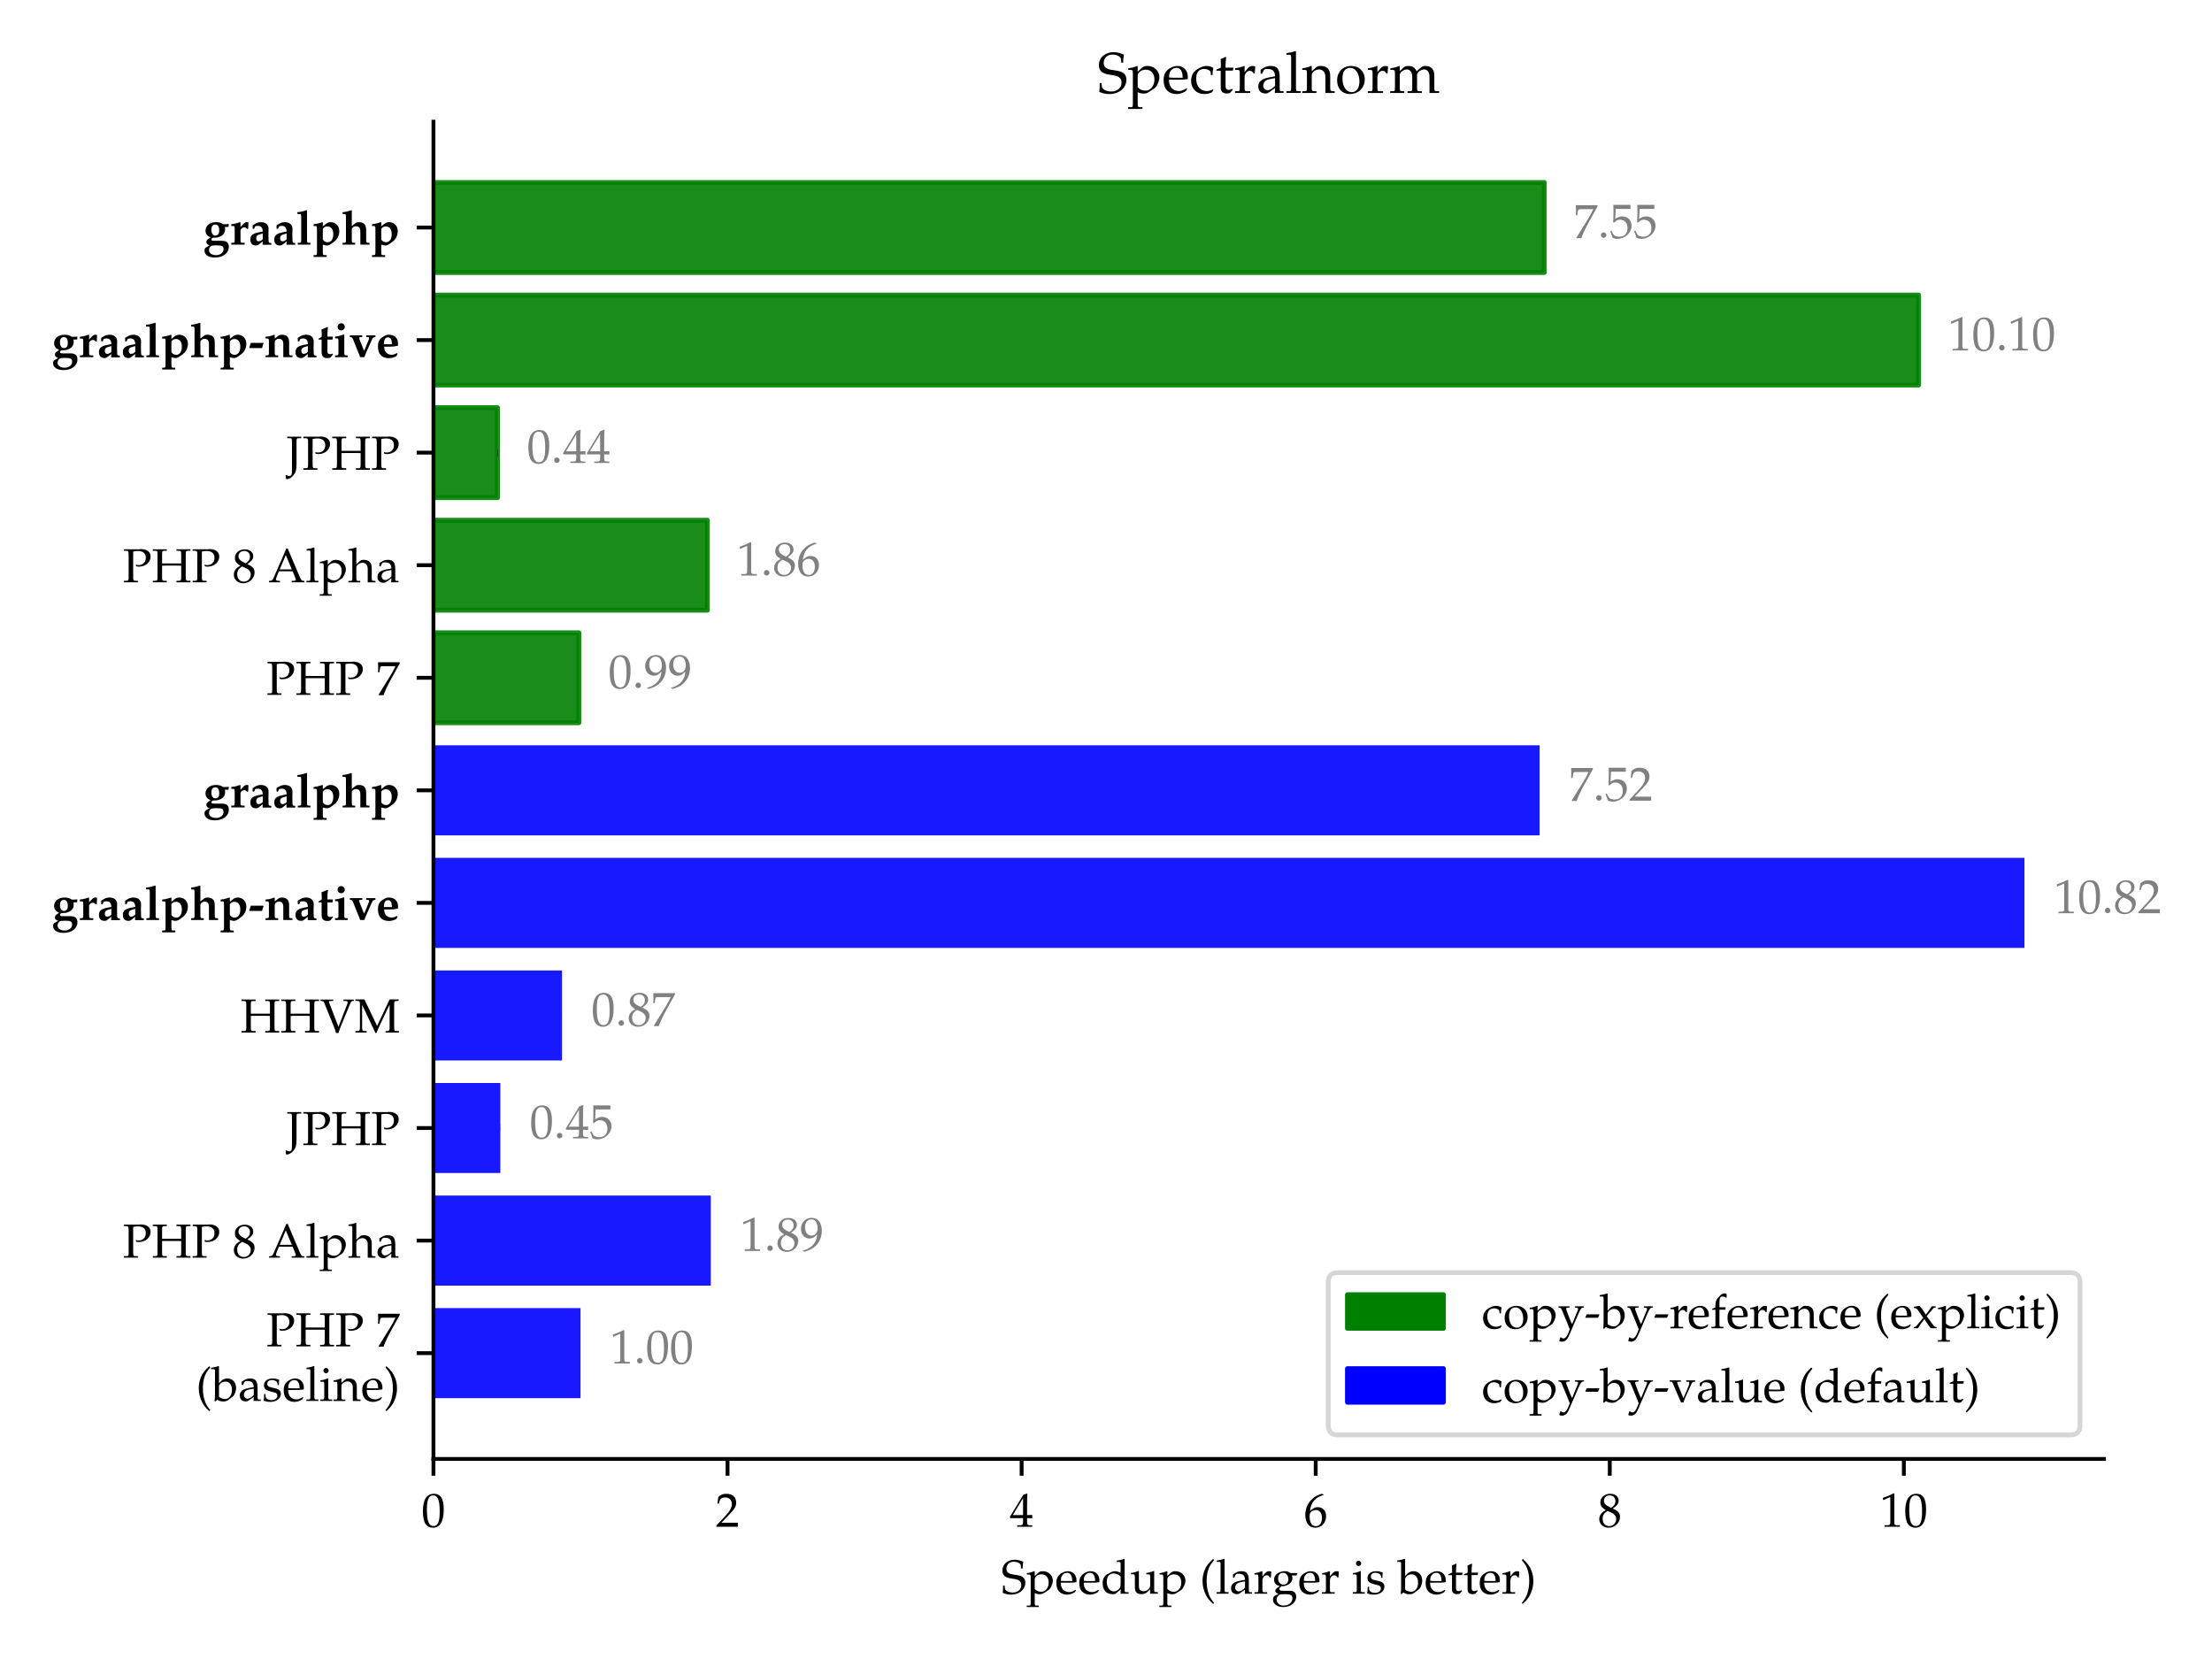 <?xml version="1.0" encoding="utf-8" standalone="no"?>
<!DOCTYPE svg PUBLIC "-//W3C//DTD SVG 1.1//EN"
  "http://www.w3.org/Graphics/SVG/1.1/DTD/svg11.dtd">
<!-- Created with matplotlib (https://matplotlib.org/) -->
<svg height="345.6pt" version="1.1" viewBox="0 0 460.8 345.6" width="460.8pt" xmlns="http://www.w3.org/2000/svg" xmlns:xlink="http://www.w3.org/1999/xlink">
 <defs>
  <style type="text/css">*{stroke-linecap:butt;stroke-linejoin:round;}</style>
 </defs>
 <g id="figure_1">
  <g id="patch_1">
   <path d="M 0 345.6 
L 460.8 345.6 
L 460.8 0 
L 0 0 
z
" style="fill:#ffffff;"/>
  </g>
  <g id="axes_1">
   <g id="patch_2">
    <path d="M 90.298 303.925 
L 438.303 303.925 
L 438.303 25.354 
L 90.298 25.354 
z
" style="fill:#ffffff;"/>
   </g>
   <g id="patch_3">
    <path clip-path="url(#p587a51537a)" d="M 90.298 291.262 
L 120.929 291.262 
L 120.929 272.503 
L 90.298 272.503 
z
" style="fill:#0000ff;opacity:0.9;"/>
   </g>
   <g id="patch_4">
    <path clip-path="url(#p587a51537a)" d="M 90.298 267.814 
L 148.067 267.814 
L 148.067 249.055 
L 90.298 249.055 
z
" style="fill:#0000ff;opacity:0.9;"/>
   </g>
   <g id="patch_5">
    <path clip-path="url(#p587a51537a)" d="M 90.298 244.365 
L 104.226 244.365 
L 104.226 225.606 
L 90.298 225.606 
z
" style="fill:#0000ff;opacity:0.9;"/>
   </g>
   <g id="patch_6">
    <path clip-path="url(#p587a51537a)" d="M 90.298 220.916 
L 117.075 220.916 
L 117.075 202.157 
L 90.298 202.157 
z
" style="fill:#0000ff;opacity:0.9;"/>
   </g>
   <g id="patch_7">
    <path clip-path="url(#p587a51537a)" d="M 90.298 197.468 
L 421.731 197.468 
L 421.731 178.709 
L 90.298 178.709 
z
" style="fill:#0000ff;opacity:0.9;"/>
   </g>
   <g id="patch_8">
    <path clip-path="url(#p587a51537a)" d="M 90.298 174.019 
L 320.734 174.019 
L 320.734 155.26 
L 90.298 155.26 
z
" style="fill:#0000ff;opacity:0.9;"/>
   </g>
   <g id="patch_9">
    <path clip-path="url(#p587a51537a)" d="M 90.298 150.57 
L 120.602 150.57 
L 120.602 131.811 
L 90.298 131.811 
z
" style="fill:#008000;opacity:0.9;stroke:#008000;stroke-linejoin:miter;"/>
   </g>
   <g id="patch_10">
    <path clip-path="url(#p587a51537a)" d="M 90.298 127.121 
L 147.365 127.121 
L 147.365 108.362 
L 90.298 108.362 
z
" style="fill:#008000;opacity:0.9;stroke:#008000;stroke-linejoin:miter;"/>
   </g>
   <g id="patch_11">
    <path clip-path="url(#p587a51537a)" d="M 90.298 103.673 
L 103.653 103.673 
L 103.653 84.914 
L 90.298 84.914 
z
" style="fill:#008000;opacity:0.9;stroke:#008000;stroke-linejoin:miter;"/>
   </g>
   <g id="patch_12">
    <path clip-path="url(#p587a51537a)" d="M 90.298 80.224 
L 399.685 80.224 
L 399.685 61.465 
L 90.298 61.465 
z
" style="fill:#008000;opacity:0.9;stroke:#008000;stroke-linejoin:miter;"/>
   </g>
   <g id="patch_13">
    <path clip-path="url(#p587a51537a)" d="M 90.298 56.775 
L 321.712 56.775 
L 321.712 38.016 
L 90.298 38.016 
z
" style="fill:#008000;opacity:0.9;stroke:#008000;stroke-linejoin:miter;"/>
   </g>
   <g id="matplotlib.axis_1">
    <g id="xtick_1">
     <g id="line2d_1">
      <defs>
       <path d="M 0 0 
L 0 3.5 
" id="m3795b8e373" style="stroke:#000000;stroke-width:0.8;"/>
      </defs>
      <g>
       <use style="stroke:#000000;stroke-width:0.8;" x="90.298" xlink:href="#m3795b8e373" y="303.925"/>
      </g>
     </g>
     <g id="text_1">
      <!-- $\mathdefault{0}$ -->
      <g transform="translate(87.807 318.053)scale(0.1 -0.1)">
       <defs>
        <path d="M 26.297 69 
C 10.797 69 2.906 56.688 2.906 32.453 
C 2.906 20.719 5 10.625 8.5 5.719 
C 12 0.797 17.594 -2 23.797 -2 
C 38.906 -2 46.5 11.016 46.5 36.656 
C 46.5 58.578 40 69 26.297 69 
z
M 24.5 65.5 
C 34.203 65.5 38.094 55.688 38.094 31.641 
C 38.094 10.328 34.297 1.5 25.094 1.5 
C 15.406 1.5 11.297 11.625 11.297 36.062 
C 11.297 57.188 15 65.5 24.5 65.5 
z
" id="URW_Palladio_L_Roman-48"/>
       </defs>
       <use transform="scale(0.996)" xlink:href="#URW_Palladio_L_Roman-48"/>
      </g>
     </g>
    </g>
    <g id="xtick_2">
     <g id="line2d_2">
      <g>
       <use style="stroke:#000000;stroke-width:0.8;" x="151.56" xlink:href="#m3795b8e373" y="303.925"/>
      </g>
     </g>
     <g id="text_2">
      <!-- $\mathdefault{2}$ -->
      <g transform="translate(149.069 318.053)scale(0.1 -0.1)">
       <defs>
        <path d="M 1.594 2.5 
L 1.594 0 
C 20.297 0 20.297 0 23.906 0 
C 27.5 0 27.5 0 46.797 0 
C 46.594 1.953 46.594 2.906 46.594 4.203 
C 46.594 5.438 46.594 6.359 46.797 8.422 
C 35.297 8.422 30.703 8.422 12.203 8.422 
L 30.406 27.516 
C 40.094 37.719 43.094 43.172 43.094 50.594 
C 43.094 61.969 35.297 69 22.594 69 
C 15.406 69 10.5 67 5.594 62.016 
L 3.906 48.422 
L 6.797 48.422 
L 8.094 53.016 
C 9.703 58.797 13.297 61.297 20 61.297 
C 28.594 61.297 34.094 55.891 34.094 47.422 
C 34.094 39.922 29.906 32.547 18.594 20.562 
z
" id="URW_Palladio_L_Roman-50"/>
       </defs>
       <use transform="scale(0.996)" xlink:href="#URW_Palladio_L_Roman-50"/>
      </g>
     </g>
    </g>
    <g id="xtick_3">
     <g id="line2d_3">
      <g>
       <use style="stroke:#000000;stroke-width:0.8;" x="212.822" xlink:href="#m3795b8e373" y="303.925"/>
      </g>
     </g>
     <g id="text_3">
      <!-- $\mathdefault{4}$ -->
      <g transform="translate(210.331 318.053)scale(0.1 -0.1)">
       <defs>
        <path d="M 28 18 
L 28 10.516 
C 28 4.516 26.906 3.109 22 3.109 
L 15.797 3.109 
L 15.797 0 
C 29.094 0 29.094 0 31.5 0 
C 33.906 0 33.906 0 47.203 0 
L 47.203 3.109 
L 42.406 3.109 
C 37.5 3.109 36.406 4.406 36.406 10.453 
L 36.406 18 
C 42.297 18 44.406 18 47.203 17.703 
L 47.203 24.812 
C 42.5 24.422 40.594 24.422 39.094 24.422 
L 38.797 24.422 
L 36.406 24.422 
L 36.406 38.391 
C 36.406 56.25 36.594 64.875 37.094 69 
L 35.906 69.5 
L 28.5 66.797 
L 0.203 20.297 
L 1.297 18 
z
M 28 24.422 
L 6.5 24.422 
L 28 59.781 
z
" id="URW_Palladio_L_Roman-52"/>
       </defs>
       <use transform="scale(0.996)" xlink:href="#URW_Palladio_L_Roman-52"/>
      </g>
     </g>
    </g>
    <g id="xtick_4">
     <g id="line2d_4">
      <g>
       <use style="stroke:#000000;stroke-width:0.8;" x="274.084" xlink:href="#m3795b8e373" y="303.925"/>
      </g>
     </g>
     <g id="text_4">
      <!-- $\mathdefault{6}$ -->
      <g transform="translate(271.593 318.053)scale(0.1 -0.1)">
       <defs>
        <path d="M 41.594 67.344 
L 37.906 69.047 
C 28.297 65.844 24.203 63.844 19.094 59.438 
C 8.797 50.719 3.203 38.5 3.203 24.766 
C 3.203 8.219 11.203 -2 24.094 -2 
C 37.094 -2 46.797 8.312 46.797 21.953 
C 46.797 33.484 39.906 41 29.297 41 
C 24.297 41 21.297 39.688 15.406 34.984 
C 14.297 34.078 14.203 33.984 13.094 33.188 
C 15.203 51.312 23.594 61.141 41.594 66.547 
z
M 25.5 34.984 
C 33.094 34.984 38.203 28.375 38.203 18.453 
C 38.203 8.016 33.094 1.297 25.406 1.297 
C 16.906 1.297 12.297 8.609 12.297 22.062 
C 12.297 25.562 12.703 27.469 13.797 29.172 
C 16 32.578 20.703 34.984 25.5 34.984 
z
" id="URW_Palladio_L_Roman-54"/>
       </defs>
       <use transform="scale(0.996)" xlink:href="#URW_Palladio_L_Roman-54"/>
      </g>
     </g>
    </g>
    <g id="xtick_5">
     <g id="line2d_5">
      <g>
       <use style="stroke:#000000;stroke-width:0.8;" x="335.346" xlink:href="#m3795b8e373" y="303.925"/>
      </g>
     </g>
     <g id="text_5">
      <!-- $\mathdefault{8}$ -->
      <g transform="translate(332.855 318.053)scale(0.1 -0.1)">
       <defs>
        <path d="M 16.797 34.547 
C 12.703 32.656 11 31.547 8.797 29.438 
C 5 25.641 3 21.125 3 15.922 
C 3 5.609 11.297 -2 22.594 -2 
C 35.594 -2 46.406 8.219 46.406 20.625 
C 46.406 28.641 42.703 32.953 31.297 38.156 
C 40.406 44.375 43.594 48.578 43.594 54.578 
C 43.594 63.188 36.5 69 25.906 69 
C 14 69 5.297 61.391 5.297 50.891 
C 5.297 44.078 8 40.266 16.797 34.547 
z
M 28.406 29.547 
C 34.703 26.734 38.5 21.828 38.5 16.438 
C 38.5 8.016 32.203 1.406 24.094 1.406 
C 15.594 1.406 10.094 7.422 10.094 16.734 
C 10.094 24.031 13 28.641 20.406 33.156 
z
M 22.297 42.375 
C 16 45.469 12.797 49.484 12.797 54.484 
C 12.797 61.094 17.594 65.594 24.703 65.594 
C 32 65.594 36.797 60.797 36.797 53.469 
C 36.797 47.781 34.297 43.875 27.797 39.656 
z
" id="URW_Palladio_L_Roman-56"/>
       </defs>
       <use transform="scale(0.996)" xlink:href="#URW_Palladio_L_Roman-56"/>
      </g>
     </g>
    </g>
    <g id="xtick_6">
     <g id="line2d_6">
      <g>
       <use style="stroke:#000000;stroke-width:0.8;" x="396.608" xlink:href="#m3795b8e373" y="303.925"/>
      </g>
     </g>
     <g id="text_6">
      <!-- $\mathdefault{10}$ -->
      <g transform="translate(391.626 318.053)scale(0.1 -0.1)">
       <defs>
        <path d="M 6.703 56 
L 7.703 56 
L 20.594 61.812 
C 20.703 61.906 20.797 61.906 20.906 61.906 
C 21.5 61.906 21.703 61.016 21.703 58.609 
L 21.703 9.578 
C 21.703 4.312 20.594 3.203 15.203 3.203 
L 9.594 3.203 
L 9.594 0 
C 25 0 25 0 26.094 0 
C 27.406 0 29.594 0 33 0 
C 34.203 0 37.703 0 41.797 0 
L 41.797 3.203 
L 36.594 3.203 
C 31.094 3.203 30.094 4.312 30.094 9.562 
L 30.094 69.422 
L 28.703 69.922 
C 22.203 66.516 15.094 63.516 6 60.312 
z
" id="URW_Palladio_L_Roman-49"/>
       </defs>
       <use transform="scale(0.996)" xlink:href="#URW_Palladio_L_Roman-49"/>
       <use transform="translate(49.813 0)scale(0.996)" xlink:href="#URW_Palladio_L_Roman-48"/>
      </g>
     </g>
    </g>
    <g id="text_7">
     <!-- Speedup (larger is better) -->
     <g transform="translate(208.58 331.991)scale(0.1 -0.1)">
      <defs>
       <path d="M 44.703 52.672 
C 44.703 57.984 45.094 61.375 46.094 66.781 
C 38.094 70 33.594 71 28.094 71 
C 13.203 71 2.406 61.578 2.406 48.469 
C 2.406 43.562 3.703 39.953 6.594 37.25 
C 10 34.156 14.594 32.547 24.297 31.25 
C 32 30.141 35.5 29.047 38.094 26.734 
C 40.703 24.641 41.906 21.734 41.906 17.922 
C 41.906 8.922 34.406 2.406 24 2.406 
C 16 2.406 8.203 6.312 7.703 10.406 
L 6.906 17.125 
L 3.703 17.125 
C 3.797 15.312 3.797 13.719 3.797 13.125 
C 3.797 8.516 3.594 6.312 3 1.812 
C 8.703 -0.703 14.5 -2 20.297 -2 
C 37.703 -2 50.297 8.516 50.297 23.031 
C 50.297 27.734 49 31.047 46.203 33.641 
C 42.703 36.938 38.5 38.25 27.297 39.75 
C 15.094 41.344 10.797 44.656 10.797 52.375 
C 10.797 60.781 17.094 66.781 25.906 66.781 
C 29.797 66.781 33.5 65.984 36.203 64.484 
C 39.5 62.781 40.594 61.281 40.906 58.391 
L 41.5 52.672 
z
" id="URW_Palladio_L_Roman-83"/>
       <path d="M 1 40.078 
L 4.703 40.078 
C 8.703 40.078 9.094 39.375 9.094 32.734 
L 9.094 -17.844 
C 9.094 -24.188 8.797 -24.891 5.406 -24.891 
L 0.797 -24.891 
L 0.797 -28 
C 10.797 -28 10.797 -28 13.297 -28 
C 15.797 -28 15.797 -28 25.797 -28 
L 25.797 -24.891 
L 21.203 -24.891 
C 17.797 -24.891 17.5 -24.172 17.5 -17.781 
L 17.5 1.391 
C 20.5 -0.406 23.703 -1.109 28.203 -1.109 
C 31.094 -1.109 33.703 -0.5 35.297 0.5 
L 46.703 7.891 
C 50.703 10.5 55.406 20.781 55.406 27.188 
C 55.406 38.297 46.203 47 34.594 47 
C 30.906 47 27.297 45.984 25.703 44.484 
L 17.5 36.984 
L 17.5 46.594 
L 16.594 47 
C 11.5 44.891 6.297 43.484 1 42.891 
z
M 17.5 30.688 
C 17.5 32.078 18 33.188 19.297 34.891 
C 22.203 38.578 26.297 40.484 31.297 40.484 
C 40.703 40.484 46.703 33.891 46.703 23.5 
C 46.703 12.297 40 4 31 4 
C 25.5 4 21.406 5.812 17.5 9.891 
z
" id="URW_Palladio_L_Roman-112"/>
       <path d="M 43.703 6.984 
L 42.406 7.984 
C 36 4.203 33.703 3.312 29.406 3.312 
C 22.906 3.312 17.5 6.219 14.703 11.109 
C 12.797 14.391 12.094 17.203 11.906 23 
L 26.5 23 
C 33.406 23 37.703 23 44.594 24.125 
C 44.703 25.531 44.797 26.453 44.797 27.672 
C 44.797 39.375 37.406 47 26.203 47 
C 22.5 47 18.203 45.688 14.094 43.281 
C 5.906 38.578 2.594 32.359 2.594 21.938 
C 2.594 15.625 4.094 10.219 6.797 6.406 
C 10.797 1.109 17.5 -2 25 -2 
C 28.703 -2 32.406 -1.203 36.5 0.578 
C 39.203 1.688 41.297 2.984 41.703 3.594 
z
M 35.906 26.406 
C 30.703 26.406 28.297 26.406 24.703 26.406 
C 20.094 26.406 17.5 26.406 12.094 26.906 
C 12.094 31.672 12.5 33.891 13.797 36.516 
C 15.906 40.969 20.203 43.688 25 43.688 
C 28.297 43.688 30.906 42.359 32.703 39.594 
C 34.906 36.234 35.594 33.266 35.906 26.406 
z
" id="URW_Palladio_L_Roman-101"/>
       <path d="M 41.203 43.781 
C 35.594 46.188 32.797 47 29.297 47 
C 26.594 47 24.203 46.391 21.703 45.109 
L 12.906 40.516 
C 7.203 37.516 3.5 30.234 3.5 21.75 
C 3.5 13.766 6.203 7.188 11.094 3.188 
C 14.5 0.297 19.203 -1 25.703 -1 
C 27.703 -1 30 -0.594 30.5 -0.203 
L 41.594 9.109 
L 41.094 -0.109 
C 46 -0.109 47.594 -0.109 48.797 -0.109 
C 49.594 -0.109 51 -0.109 53.094 -0.109 
C 53.797 -0.109 55.797 -0.109 57.906 -0.109 
L 57.906 3 
L 53.297 3 
C 49.906 3 49.594 3.703 49.594 10.047 
L 49.594 71.984 
L 48.703 72.797 
C 44.297 71.094 41 70.281 33.094 69.078 
L 33.094 66.281 
L 38.703 66.281 
C 40.5 66.281 41.203 65.172 41.203 62.156 
z
M 41.203 22.25 
C 41.203 15.766 41 14.781 39.703 12.484 
C 36.906 7.797 32 4.719 27.297 4.719 
C 18.5 4.719 12.203 13.188 12.203 25.047 
C 12.203 35.906 17.594 42.281 26.594 42.281 
C 30.406 42.281 34.406 40.984 37.906 38.594 
C 40 37.203 41.203 35.906 41.203 35.094 
z
" id="URW_Palladio_L_Roman-100"/>
       <path d="M 50.297 47.016 
L 49.406 47.422 
C 44.297 45.312 39.094 43.906 33.797 43.312 
L 33.797 40.5 
L 37.5 40.5 
C 41.5 40.5 41.906 39.797 41.906 33.141 
L 41.906 16.719 
C 41.906 14.5 40.5 11.672 38.203 9.359 
C 35.406 6.531 32.203 5.109 28.297 5.109 
C 24.797 5.109 22 6.219 20.406 8.141 
C 19 9.75 18.297 12.875 18.297 17.297 
L 18.297 47.016 
L 17.406 47.422 
C 12.297 45.312 7.094 43.906 1.797 43.312 
L 1.797 40.5 
L 5.5 40.5 
C 9.5 40.5 9.906 39.797 9.906 33.156 
L 9.906 16.234 
C 9.906 9.172 10.5 6.047 12.297 3.547 
C 14.5 0.516 18.297 -1 24 -1 
C 28.5 -1 32.5 0.406 35.203 2.906 
L 41.906 9.141 
C 41.906 6.266 41.797 4.656 41.5 0 
C 48.203 0 48.297 0 49.797 0 
C 51.203 0 51.203 0 58.094 0 
L 58.094 2.906 
L 54 3.312 
C 50.594 3.312 50.297 3.922 50.297 10.375 
z
" id="URW_Palladio_L_Roman-117"/>
       <path d="M 30.094 -19.438 
C 22.906 -10.516 20.297 -5.719 17.703 3.312 
C 15.594 10.516 14.594 18.141 14.594 26.656 
C 14.594 34.969 15.594 42.078 17.5 48.594 
C 20.094 56.906 22.797 61.625 30.094 70.141 
L 28.203 72.75 
C 17.797 63.422 13.703 57.922 9.906 48.094 
C 7.297 41.375 6 34.266 6 26.656 
C 6 15.938 8.5 5.812 13.297 -3.203 
C 16.797 -9.922 20 -13.828 28.203 -21.547 
z
" id="URW_Palladio_L_Roman-40"/>
       <path d="M 2.297 66.5 
L 7.906 66.5 
C 9.703 66.5 10.406 65.391 10.406 62.375 
L 10.406 10.172 
C 10.406 3.812 10.094 3.109 6.703 3.109 
L 2.094 3.109 
L 2.094 0 
C 12.094 0 12.094 0 14.594 0 
C 17.094 0 17.094 0 27.094 0 
L 27.094 3.109 
L 22.5 3.109 
C 19.094 3.109 18.797 3.812 18.797 10.156 
L 18.797 72.203 
L 17.906 73.016 
C 13.5 71.312 10.203 70.5 2.297 69.297 
z
" id="URW_Palladio_L_Roman-108"/>
       <path d="M 32.406 8.406 
L 31.906 -0.016 
C 38.406 -0.016 38.406 -0.016 39.703 -0.016 
C 40.203 -0.016 42.703 -0.016 47.094 -0.016 
L 47.094 3 
L 43.203 3 
C 40.797 3 40.406 3.812 40.406 8.719 
L 40.406 27.047 
C 40.406 41.688 36.203 47 24.594 47 
C 20.297 47 16.297 45.891 12.5 43.609 
L 7.203 40.391 
L 7.203 33.922 
L 9.797 33.219 
L 11.094 36.297 
C 13.203 40.984 14.203 41.688 18.797 41.688 
C 28.203 41.688 32.094 37.984 32.406 28.938 
L 22.5 27.125 
C 8.906 24.641 3.203 19.953 3.203 11.281 
C 3.203 3.5 7.906 -1 15.797 -1 
C 17.594 -1 19.297 -0.703 20 -0.203 
z
M 32.406 12.594 
C 29.5 8.5 23.203 4.719 19.297 4.719 
C 15.297 4.719 11.797 8.406 11.797 12.688 
C 11.797 16.375 13.797 19.859 16.797 21.75 
C 19.297 23.25 24.797 24.641 32.406 25.75 
z
" id="URW_Palladio_L_Roman-97"/>
       <path d="M 2.297 40.078 
L 6 40.078 
C 10 40.078 10.406 39.375 10.406 32.719 
L 10.406 10.047 
C 10.406 3.703 10.094 3 6.703 3 
L 2.094 3 
L 2.094 -0.109 
C 9.297 -0.109 11.906 -0.109 14.406 -0.109 
C 16.406 -0.109 16.406 -0.109 28.703 -0.109 
L 28.703 3 
L 23.5 3 
C 19 3 18.797 3.297 18.797 9.969 
L 18.797 27.359 
C 18.797 33.422 22.797 38.484 27.703 38.484 
C 30.703 38.484 32.797 37.078 34.406 33.891 
L 36.5 33.891 
L 37.406 45.891 
C 36.297 46.594 34.5 47 32.703 47 
C 29.703 47 26.5 45.391 24.406 42.891 
L 18.797 36.281 
L 18.797 46.594 
L 17.906 47 
C 12.797 44.891 7.594 43.484 2.297 42.891 
z
" id="URW_Palladio_L_Roman-114"/>
       <path d="M 51.906 38 
L 54.406 42.109 
L 54 43.109 
L 39.797 43.109 
C 36.094 45.891 32.5 47 27.594 47 
C 23.203 47 18.094 45.625 14 43.25 
C 8.406 40.109 5.5 35.281 5.5 29.281 
C 5.5 22 10.094 16.984 17.5 16.188 
L 9.594 10 
C 8.594 8.484 8.094 7.172 8.094 5.641 
C 8.094 2.812 9.906 1.188 14.703 -0.219 
L 6 -4.938 
C 4.594 -5.734 3.203 -9.438 3.203 -12.547 
C 3.203 -21.688 12.094 -28 24.797 -28 
C 39.906 -28 51.797 -18.469 51.797 -6.234 
C 51.797 0.984 47 6 40 6 
L 24 6 
C 18.797 6 16.406 7.219 16.406 9.984 
C 16.406 11.312 17.203 12.422 19.797 14.672 
C 20.406 15.188 20.594 15.391 21 15.797 
C 22 15.688 22.594 15.594 23.406 15.594 
C 27.703 15.594 33 17.469 37.094 20.312 
C 41.594 23.547 43.797 27.484 43.797 32.703 
C 43.797 34.656 43.5 35.938 42.703 38 
z
M 24 43.594 
C 30.797 43.594 35.406 38.094 35.406 29.766 
C 35.406 23.422 31.203 19 25.094 19 
C 18.406 19 13.906 24.094 13.906 31.641 
C 13.906 39.172 17.594 43.594 24 43.594 
z
M 28.703 -1.016 
C 40 -1.016 43.906 -3.312 43.906 -9.844 
C 43.906 -18.469 36 -24.891 25.5 -24.891 
C 16.797 -24.891 10.797 -19.781 10.797 -12.344 
C 10.797 -7.844 13.406 -3.719 17.406 -2.016 
C 19 -1.219 21.797 -1.016 28.703 -1.016 
z
" id="URW_Palladio_L_Roman-103"/>
       <path d="M 18.797 46.766 
L 17.906 47.172 
C 12.797 45.062 7.594 43.641 2.297 43.047 
L 2.297 40.25 
L 6 40.25 
C 10 40.25 10.406 39.547 10.406 32.891 
L 10.406 10.172 
C 10.406 3.812 10.094 3.109 6.703 3.109 
L 2.094 3.109 
L 2.094 0 
C 12.094 0 12.094 0 14.594 0 
C 17.094 0 17.094 0 27.094 0 
L 27.094 3.109 
L 22.5 3.109 
C 19.094 3.109 18.797 3.812 18.797 10.172 
z
M 14.203 69 
C 11.203 69 8.594 66.391 8.594 63.375 
C 8.594 60.469 11.203 57.875 14.094 57.875 
C 17 57.875 19.703 60.469 19.703 63.375 
C 19.703 66.188 17 69 14.203 69 
z
" id="URW_Palladio_L_Roman-105"/>
       <path d="M 4.094 14.328 
C 4.094 7.422 3.797 4.406 3 0.406 
C 8.203 -1.297 12.094 -2 16.703 -2 
C 29.797 -2 39.094 5.016 39.094 14.828 
C 39.094 17.938 38.203 20.234 36.297 22.25 
C 33.703 24.75 30.406 25.953 21.594 27.656 
C 13.406 29.266 10.703 31.266 10.703 35.875 
C 10.703 40.875 14.203 43.688 20.297 43.688 
C 27 43.688 32.094 40.188 32.094 35.469 
L 32.094 33.172 
L 34.906 33.172 
C 35 38.984 35.094 41.375 35.406 44.484 
C 30.094 46.297 26.5 47 22.406 47 
C 10.797 47 3.703 41.484 3.703 32.469 
C 3.703 27.656 5.906 24.25 10.5 22.141 
C 13.203 20.938 18.5 19.344 25.297 17.828 
C 29.797 16.828 31.703 14.734 31.703 10.922 
C 31.703 5.516 26.703 1.703 19.594 1.703 
C 12.297 1.703 7.094 5.203 7.094 10.219 
L 7.094 14.328 
z
" id="URW_Palladio_L_Roman-115"/>
       <path d="M 15 72.188 
L 14.094 73 
C 9.703 71.297 6.406 70.484 -1.5 69.281 
L -1.5 66.484 
L 4.094 66.484 
C 5.906 66.484 6.594 65.375 6.594 62.359 
L 6.594 15.453 
C 6.594 9.234 6.5 6.5 5.797 -0.516 
L 7.406 -1.109 
L 11.406 2.5 
C 15.406 -0.109 19 -1.109 24.297 -1.109 
C 28.203 -1.109 30.797 -0.406 32.906 1.094 
L 42.906 8.297 
C 47.297 11.484 50.797 19.781 50.797 27.078 
C 50.797 38.688 43.297 47 32.703 47 
C 28 47 23.094 45.188 20.5 42.578 
L 15 36.984 
z
M 15 30.891 
C 15 32.281 16 34.078 17.594 35.891 
C 20.406 38.781 24.297 40.484 28.406 40.484 
C 36.797 40.484 42.094 33.688 42.094 23 
C 42.094 11.797 36.094 4 27.594 4 
C 22.406 4 15 7.188 15 9.391 
z
" id="URW_Palladio_L_Roman-98"/>
       <path d="M 9.797 38.688 
L 9.797 9.672 
C 9.797 2.219 13.094 -1 20.797 -1 
C 23.094 -1 25.5 -0.5 26.094 0.203 
L 30.906 5.516 
L 29.594 7.234 
C 27.094 5.812 25.594 5.312 23.703 5.312 
C 19.797 5.312 18.203 7.344 18.203 12.312 
L 18.203 38.891 
L 31 38.891 
L 31.906 44 
L 18.203 44 
L 18.203 47.75 
C 18.203 51.891 18.5 55.422 19.297 61.734 
L 18.094 62.828 
C 15.703 61.328 12.703 60.031 9.594 59.031 
C 9.906 56.016 10 54.109 10 51.109 
L 10 44.094 
L 2.203 40.594 
L 2.203 38.688 
z
" id="URW_Palladio_L_Roman-116"/>
       <path d="M 5.094 -21.547 
C 12 -15.031 14.906 -11.719 18 -6.812 
C 24.094 2.906 27.297 14.531 27.297 26.547 
C 27.297 34.266 26 41.375 23.406 48.094 
C 19.594 57.812 15.5 63.328 5.094 72.75 
L 3.203 70.141 
C 10.5 61.516 13.203 56.812 15.703 48.594 
C 17.703 42.078 18.703 34.969 18.703 26.656 
C 18.703 18.141 17.703 10.516 15.594 3.312 
C 13 -5.719 10.406 -10.516 3.203 -19.438 
z
" id="URW_Palladio_L_Roman-41"/>
      </defs>
      <use transform="scale(0.996)" xlink:href="#URW_Palladio_L_Roman-83"/>
      <use transform="translate(52.304 0)scale(0.996)" xlink:href="#URW_Palladio_L_Roman-112"/>
      <use transform="translate(112.178 0)scale(0.996)" xlink:href="#URW_Palladio_L_Roman-101"/>
      <use transform="translate(159.899 0)scale(0.996)" xlink:href="#URW_Palladio_L_Roman-101"/>
      <use transform="translate(207.619 0)scale(0.996)" xlink:href="#URW_Palladio_L_Roman-100"/>
      <use transform="translate(268.49 0)scale(0.996)" xlink:href="#URW_Palladio_L_Roman-117"/>
      <use transform="translate(328.564 0)scale(0.996)" xlink:href="#URW_Palladio_L_Roman-112"/>
      <use transform="translate(413.345 0)scale(0.996)" xlink:href="#URW_Palladio_L_Roman-40"/>
      <use transform="translate(446.52 0)scale(0.996)" xlink:href="#URW_Palladio_L_Roman-108"/>
      <use transform="translate(475.511 0)scale(0.996)" xlink:href="#URW_Palladio_L_Roman-97"/>
      <use transform="translate(525.324 0)scale(0.996)" xlink:href="#URW_Palladio_L_Roman-114"/>
      <use transform="translate(562.883 0)scale(0.996)" xlink:href="#URW_Palladio_L_Roman-103"/>
      <use transform="translate(618.275 0)scale(0.996)" xlink:href="#URW_Palladio_L_Roman-101"/>
      <use transform="translate(665.995 0)scale(0.996)" xlink:href="#URW_Palladio_L_Roman-114"/>
      <use transform="translate(730.254 0)scale(0.996)" xlink:href="#URW_Palladio_L_Roman-105"/>
      <use transform="translate(759.244 0)scale(0.996)" xlink:href="#URW_Palladio_L_Roman-115"/>
      <use transform="translate(826.392 0)scale(0.996)" xlink:href="#URW_Palladio_L_Roman-98"/>
      <use transform="translate(881.485 0)scale(0.996)" xlink:href="#URW_Palladio_L_Roman-101"/>
      <use transform="translate(929.205 0)scale(0.996)" xlink:href="#URW_Palladio_L_Roman-116"/>
      <use transform="translate(961.682 0)scale(0.996)" xlink:href="#URW_Palladio_L_Roman-116"/>
      <use transform="translate(994.159 0)scale(0.996)" xlink:href="#URW_Palladio_L_Roman-101"/>
      <use transform="translate(1041.879 0)scale(0.996)" xlink:href="#URW_Palladio_L_Roman-114"/>
      <use transform="translate(1081.231 0)scale(0.996)" xlink:href="#URW_Palladio_L_Roman-41"/>
     </g>
    </g>
   </g>
   <g id="matplotlib.axis_2">
    <g id="ytick_1">
     <g id="line2d_7">
      <defs>
       <path d="M 0 0 
L -3.5 0 
" id="mb2032afe7d" style="stroke:#000000;stroke-width:0.8;"/>
      </defs>
      <g>
       <use style="stroke:#000000;stroke-width:0.8;" x="90.298" xlink:href="#mb2032afe7d" y="281.883"/>
      </g>
     </g>
     <g id="text_8">
      <!-- PHP 7  -->
      <g transform="translate(55.502 280.478)scale(0.1 -0.1)">
       <defs>
        <path d="M 21.594 64.312 
C 25.094 65.094 28 65.5 31.406 65.5 
C 42.203 65.5 48 60.547 48 51.141 
C 48 42.234 41.906 36 33.203 36 
C 31.094 36 29.594 36.203 27 36.984 
L 28 33.391 
C 30.406 32.891 31.797 32.797 33.797 32.797 
C 47.5 32.797 58 42.062 58 54.047 
C 58 63.609 50.203 69.5 37.5 69.5 
C 37 69.5 36 69.5 34.703 69.109 
C 31 69.109 23.406 69.109 20.5 69.109 
C 18.297 69.109 18.297 69.109 2.297 69.109 
L 2.297 66 
L 6.797 66 
C 11.297 66 12.094 64.688 12.094 57.234 
L 12.094 11.969 
C 12.094 4 11.594 3.203 7 3.203 
L 2.203 3.203 
L 2.203 0 
C 8.094 0 11.594 0 16.797 0 
C 22 0 25.594 0 31.5 0 
L 31.5 3.203 
L 26.703 3.203 
C 22.094 3.203 21.594 4 21.594 11.938 
z
" id="URW_Palladio_L_Roman-80"/>
        <path d="M 61.594 12.078 
C 61.594 4.016 61.094 3.203 56.5 3.203 
L 51.703 3.203 
L 51.703 0 
C 57.594 0 61.094 0 66.297 0 
C 71.5 0 75.094 0 81 0 
L 81 3.203 
L 76.203 3.203 
C 71.594 3.203 71.094 4 71.094 11.969 
L 71.094 57.234 
C 71.094 65.188 71.594 66 76.203 66 
L 81 66 
L 81 69.109 
C 73.703 69.109 71.5 69.109 66.297 69.109 
C 61.297 69.109 58.906 69.109 51.703 69.109 
L 51.703 66 
L 56.5 66 
C 61.094 66 61.594 65.188 61.594 57.312 
L 61.594 39.516 
C 59.5 39.516 57.406 39.516 53.297 39.516 
L 29.906 39.516 
C 25.797 39.516 23.594 39.516 21.594 39.516 
L 21.594 57.312 
C 21.594 65.188 22.094 66 26.703 66 
L 31.5 66 
L 31.5 69.109 
C 24.203 69.109 22 69.109 16.797 69.109 
C 11.797 69.109 9.406 69.109 2.203 69.109 
L 2.203 66 
L 7 66 
C 11.594 66 12.094 65.188 12.094 57.234 
L 12.094 11.969 
C 12.094 4 11.594 3.203 7 3.203 
L 2.203 3.203 
L 2.203 0 
C 8.094 0 11.594 0 16.797 0 
C 22 0 25.594 0 31.5 0 
L 31.5 3.203 
L 26.703 3.203 
C 22.094 3.203 21.594 4.016 21.594 12.078 
L 21.594 34.797 
C 24.297 35 25.906 35 29.906 35 
L 53.297 35 
C 57.297 35 58.906 35 61.594 34.797 
z
" id="URW_Palladio_L_Roman-72"/>
        <path d="M 5.594 0.5 
L 6.5 -0.797 
C 10.406 -0.5 10.406 -0.5 11.094 -0.5 
C 11.797 -0.5 11.797 -0.5 15.703 -0.797 
C 19.906 10.141 24.797 20.578 31.406 32.609 
L 49.703 65.609 
L 49.703 68.312 
C 38.906 68.312 35.406 68.312 27.297 68.312 
C 20 68.312 15.094 68.312 5.406 68.312 
L 4.406 68.109 
C 4.703 58.594 4.703 58.594 4.703 57.578 
C 4.703 56.469 4.703 56.469 4.406 47.359 
L 7.406 47.359 
L 8.094 52.969 
C 8.906 59.203 9.594 60 14.203 60 
L 40.906 60 
C 36.906 51.766 33.797 45.953 30 39.828 
z
" id="URW_Palladio_L_Roman-55"/>
       </defs>
       <use transform="scale(0.996)" xlink:href="#URW_Palladio_L_Roman-80"/>
       <use transform="translate(60.174 0)scale(0.996)" xlink:href="#URW_Palladio_L_Roman-72"/>
       <use transform="translate(143.062 0)scale(0.996)" xlink:href="#URW_Palladio_L_Roman-80"/>
       <use transform="translate(228.142 0)scale(0.996)" xlink:href="#URW_Palladio_L_Roman-55"/>
      </g>
      <!-- (baseline) -->
      <g transform="translate(40.808 291.841)scale(0.1 -0.1)">
       <defs>
        <path d="M 41 -0.109 
C 47.094 -0.109 47.203 -0.109 48.906 -0.109 
C 50.297 -0.109 50.297 -0.109 57.203 -0.109 
L 57.203 2.797 
L 53.094 3.203 
C 49.703 3.203 49.406 3.812 49.406 10.219 
L 49.406 29.562 
C 49.406 41.281 43.906 47 32.703 47 
C 29 47 26.906 46.297 24.797 44.484 
L 17.203 37.875 
L 17.203 46.594 
L 16.297 47 
C 11.203 44.891 6 43.484 0.703 42.891 
L 0.703 40.078 
L 4.406 40.078 
C 8.406 40.078 8.797 39.375 8.797 32.719 
L 8.797 10.047 
C 8.797 3.703 8.5 3 5.094 3 
L 0.594 3 
L 0.594 -0.109 
C 7.406 -0.109 10.094 -0.109 13 -0.109 
C 15.906 -0.109 18.594 -0.109 25.406 -0.109 
L 25.406 3 
L 20.906 3 
C 17.5 3 17.203 3.703 17.203 10.047 
L 17.203 31.422 
C 17.203 35.938 23.797 40.875 29.906 40.875 
C 36.594 40.875 41 35.891 41 28.219 
z
" id="URW_Palladio_L_Roman-110"/>
       </defs>
       <use transform="scale(0.996)" xlink:href="#URW_Palladio_L_Roman-40"/>
       <use transform="translate(33.175 0)scale(0.996)" xlink:href="#URW_Palladio_L_Roman-98"/>
       <use transform="translate(88.268 0)scale(0.996)" xlink:href="#URW_Palladio_L_Roman-97"/>
       <use transform="translate(138.081 0)scale(0.996)" xlink:href="#URW_Palladio_L_Roman-115"/>
       <use transform="translate(180.322 0)scale(0.996)" xlink:href="#URW_Palladio_L_Roman-101"/>
       <use transform="translate(228.043 0)scale(0.996)" xlink:href="#URW_Palladio_L_Roman-108"/>
       <use transform="translate(257.033 0)scale(0.996)" xlink:href="#URW_Palladio_L_Roman-105"/>
       <use transform="translate(286.023 0)scale(0.996)" xlink:href="#URW_Palladio_L_Roman-110"/>
       <use transform="translate(344.005 0)scale(0.996)" xlink:href="#URW_Palladio_L_Roman-101"/>
       <use transform="translate(391.726 0)scale(0.996)" xlink:href="#URW_Palladio_L_Roman-41"/>
      </g>
     </g>
    </g>
    <g id="ytick_2">
     <g id="line2d_8">
      <g>
       <use style="stroke:#000000;stroke-width:0.8;" x="90.298" xlink:href="#mb2032afe7d" y="258.434"/>
      </g>
     </g>
     <g id="text_9">
      <!-- PHP 8 Alpha -->
      <g transform="translate(25.595 261.998)scale(0.1 -0.1)">
       <defs>
        <path d="M 40.797 70.5 
L 37.594 70.5 
C 35.797 66.172 34.297 62.469 33.703 60.969 
L 28.406 48.812 
L 10.594 8.156 
C 9.406 5.234 7.406 3.422 5.203 3.219 
L 1.5 2.922 
L 1.5 0 
C 10.797 0 10.797 0 12.406 0 
C 13.703 0 13.703 0 24.5 0 
L 24.5 2.922 
L 20.797 3.219 
C 17.297 3.531 16 4.219 16 5.797 
C 16 7.094 17.406 11.359 19.5 16.344 
L 22.297 23 
L 51.094 23 
L 55.703 11.453 
C 57.406 7.234 57.797 5.922 57.797 5.031 
C 57.797 3.922 56.203 3.219 53.703 3.016 
L 49 3.016 
L 49 0 
C 61.297 0 61.297 0 62.906 0 
C 64.797 0 64.797 0 75.594 0 
L 75.594 2.922 
L 72.203 3.219 
C 69.594 3.625 68.5 5.328 65 13.453 
z
M 24 27 
L 36.703 57.078 
L 49.297 27 
z
" id="URW_Palladio_L_Roman-65"/>
        <path d="M 0.703 66.375 
L 6.297 66.375 
C 8.094 66.375 8.797 65.266 8.797 62.25 
L 8.797 10.047 
C 8.797 3.703 8.5 3 5.094 3 
L 0.594 3 
L 0.594 -0.109 
C 7.406 -0.109 10.094 -0.109 13 -0.109 
C 15.906 -0.109 18.594 -0.109 25.406 -0.109 
L 25.406 3 
L 20.906 3 
C 17.5 3 17.203 3.703 17.203 10.047 
L 17.203 31.422 
C 17.203 35.938 23.797 40.875 29.906 40.875 
C 36.594 40.875 41 35.891 41 28.219 
L 41 -0.109 
C 47.094 -0.109 47.203 -0.109 48.906 -0.109 
C 50.297 -0.109 50.297 -0.109 57.203 -0.109 
L 57.203 2.797 
L 53.094 3.203 
C 49.703 3.203 49.406 3.812 49.406 10.219 
L 49.406 29.562 
C 49.406 41.281 43.906 47 32.703 47 
C 29 47 26.906 46.297 24.797 44.484 
L 17.203 37.875 
L 17.203 72.078 
L 16.297 72.891 
C 11.906 71.188 8.594 70.375 0.703 69.172 
z
" id="URW_Palladio_L_Roman-104"/>
       </defs>
       <use transform="scale(0.996)" xlink:href="#URW_Palladio_L_Roman-80"/>
       <use transform="translate(60.174 0)scale(0.996)" xlink:href="#URW_Palladio_L_Roman-72"/>
       <use transform="translate(143.062 0)scale(0.996)" xlink:href="#URW_Palladio_L_Roman-80"/>
       <use transform="translate(228.142 0)scale(0.996)" xlink:href="#URW_Palladio_L_Roman-56"/>
       <use transform="translate(302.862 0)scale(0.996)" xlink:href="#URW_Palladio_L_Roman-65"/>
       <use transform="translate(380.371 0)scale(0.996)" xlink:href="#URW_Palladio_L_Roman-108"/>
       <use transform="translate(409.361 0)scale(0.996)" xlink:href="#URW_Palladio_L_Roman-112"/>
       <use transform="translate(469.235 0)scale(0.996)" xlink:href="#URW_Palladio_L_Roman-104"/>
       <use transform="translate(527.217 0)scale(0.996)" xlink:href="#URW_Palladio_L_Roman-97"/>
      </g>
     </g>
    </g>
    <g id="ytick_3">
     <g id="line2d_9">
      <g>
       <use style="stroke:#000000;stroke-width:0.8;" x="90.298" xlink:href="#mb2032afe7d" y="234.985"/>
      </g>
     </g>
     <g id="text_10">
      <!-- JPHP -->
      <g transform="translate(59.657 238.55)scale(0.1 -0.1)">
       <defs>
        <path d="M -1 -19.203 
L 0.703 -19.406 
L 1.406 -19.5 
C 4.797 -20.016 11.094 -16.281 15 -11.375 
C 19.906 -5.344 21.203 -0.328 21.203 11.828 
L 21.203 57.25 
C 21.203 65.188 21.703 66 26.297 66 
L 31.094 66 
L 31.094 69.109 
C 23.797 69.109 21.594 69.109 16.406 69.109 
C 11.406 69.109 9 69.109 1.797 69.109 
L 1.797 66 
L 6.594 66 
C 11.203 66 11.703 65.188 11.703 57.25 
L 11.703 -1.641 
C 11.703 -10.078 10.297 -13 6.297 -13 
C 3.906 -13 1.906 -12.391 -0.406 -11 
L -1.5 -11.594 
z
" id="URW_Palladio_L_Roman-74"/>
       </defs>
       <use transform="scale(0.996)" xlink:href="#URW_Palladio_L_Roman-74"/>
       <use transform="translate(33.175 0)scale(0.996)" xlink:href="#URW_Palladio_L_Roman-80"/>
       <use transform="translate(93.349 0)scale(0.996)" xlink:href="#URW_Palladio_L_Roman-72"/>
       <use transform="translate(176.237 0)scale(0.996)" xlink:href="#URW_Palladio_L_Roman-80"/>
      </g>
     </g>
    </g>
    <g id="ytick_4">
     <g id="line2d_10">
      <g>
       <use style="stroke:#000000;stroke-width:0.8;" x="90.298" xlink:href="#mb2032afe7d" y="211.537"/>
      </g>
     </g>
     <g id="text_11">
      <!-- HHVM -->
      <g transform="translate(50.102 215.101)scale(0.1 -0.1)">
       <defs>
        <path d="M 27.406 66 
L 27.406 69.016 
C 16.406 69.016 16.406 69.016 14.094 69.016 
C 11.797 69.016 11.797 69.016 0.797 69.016 
L 0.797 66.203 
L 4.406 65.906 
C 6.5 65.703 7.5 64.797 8.797 61.797 
L 27.594 15.531 
C 30.703 7.922 31.906 4.422 33.406 -1 
L 38.406 -1 
C 40.297 5.219 41.5 8.516 44.797 16.531 
L 62.203 58.688 
C 64.5 64.109 65.594 65.609 67.594 65.906 
L 70.594 66.203 
L 70.594 69.016 
L 59.797 69.016 
C 58 69.016 55.703 69.016 52.797 69.016 
C 52.297 69.016 50.594 69.016 49 69.016 
L 49 66 
L 54.203 66 
C 56.406 66 57.703 64.984 57.703 63.469 
C 57.703 62.469 57.406 61.062 56.797 59.562 
L 38.5 12.016 
L 18.797 62.969 
C 18.703 63.375 18.594 63.688 18.594 64.094 
C 18.594 65.297 19.797 66 21.797 66 
z
" id="URW_Palladio_L_Roman-86"/>
        <path d="M 73.203 12.234 
C 73.203 4.312 72.797 3.609 68.094 3.203 
L 64.703 2.906 
L 64.703 0 
C 69.297 0 72.297 0 77.5 0 
C 83.094 0 86.703 0 92.594 0 
L 92.594 3.203 
L 87.797 3.203 
C 83.203 3.203 82.703 4 82.703 11.969 
L 82.703 57.234 
C 82.703 65.094 83.203 66 87.797 66 
L 92 66.5 
L 92 69.312 
C 84.406 69.312 84.406 69.312 82.703 69.312 
C 81.203 69.312 81.203 69.312 73.203 69.312 
L 47 13.812 
L 20.594 69.312 
C 12.594 69.312 12.594 69.312 11.094 69.312 
C 9.594 69.312 9.594 69.312 1.594 69.312 
L 1.594 66.203 
L 6 66.203 
C 10.594 66.203 11.094 65.281 11.094 57.406 
L 11.094 12 
C 11.094 4.109 10.594 3.203 6 3.203 
L 1.594 3.203 
L 1.594 0 
C 11.5 0 11.5 0 13.203 0 
C 14.703 0 14.703 0 25.203 0 
L 25.203 3.203 
L 20.797 3.203 
C 16.203 3.203 15.703 4.094 15.703 11.969 
L 15.703 58.094 
L 43.594 -1 
L 45.594 -1 
C 46.297 0.5 46.906 2.094 47.5 3.594 
C 49.094 7.5 50.297 10.281 51 11.688 
L 68.797 49.484 
C 70.203 52.391 71.406 54.688 73.203 58.094 
z
" id="URW_Palladio_L_Roman-77"/>
       </defs>
       <use transform="scale(0.996)" xlink:href="#URW_Palladio_L_Roman-72"/>
       <use transform="translate(82.889 0)scale(0.996)" xlink:href="#URW_Palladio_L_Roman-72"/>
       <use transform="translate(165.777 0)scale(0.996)" xlink:href="#URW_Palladio_L_Roman-86"/>
       <use transform="translate(237.707 0)scale(0.996)" xlink:href="#URW_Palladio_L_Roman-77"/>
      </g>
     </g>
    </g>
    <g id="ytick_5">
     <g id="line2d_11">
      <g>
       <use style="stroke:#000000;stroke-width:0.8;" x="90.298" xlink:href="#mb2032afe7d" y="188.088"/>
      </g>
     </g>
     <g id="text_12">
      <!-- \textbf{graalphp-native} -->
      <g transform="translate(10.8 191.652)scale(0.1 -0.1)">
       <defs>
        <path d="M 52.906 37 
L 53.406 43.172 
C 49.297 42.688 47.406 42.688 45.203 42.688 
C 44.406 42.688 43.203 42.688 41.594 42.688 
C 37.5 45.688 32.797 47 26.406 47 
C 13.594 47 4.703 39.609 4.703 29.109 
C 4.703 25.406 6 22.109 8.406 19.516 
C 10.297 17.5 11.797 16.609 15.297 15.406 
L 8.203 10.031 
C 7.203 9.328 6.5 7.25 6.5 5.266 
C 6.5 1.688 8.297 -0.094 13.297 -1.391 
L 5.203 -6.266 
C 3.703 -7.172 2.594 -9.828 2.594 -12.562 
C 2.594 -21.406 11 -26.984 24.203 -26.984 
C 41.703 -26.984 53.5 -17.844 53.5 -4.469 
C 53.5 3.969 48.797 8 38.703 8 
L 36.297 8 
C 26.406 8 22.797 8 21.703 8 
C 18.594 8 17 8.953 17 10.844 
C 17 12.25 17.906 13.375 19.906 14.516 
C 21.703 14.516 22.703 14.516 23.906 14.516 
C 30.797 14.516 37.203 16.797 41.297 20.859 
C 44.406 23.922 45.703 27.391 45.703 32.344 
C 45.703 33.938 45.594 35.125 45.203 37 
z
M 25.203 42.016 
C 30.5 42.016 33.406 37.703 33.406 29.812 
C 33.406 22.703 30.703 19 25.406 19 
C 20.203 19 17 23.5 17 31 
C 17 38.203 19.797 42.016 25.203 42.016 
z
M 27.203 -1.484 
C 39.406 -1.484 42.406 -3.109 42.406 -9.656 
C 42.406 -16.703 35.703 -22 26.797 -22 
C 17.906 -22 12 -17.703 12 -11.375 
C 12 -7.609 14.094 -4.141 17.094 -2.609 
C 18.703 -1.891 22.297 -1.484 27.203 -1.484 
z
" id="URW_Palladio_L_Bold-103"/>
        <path d="M 21.297 47 
L 14.297 44.812 
C 11.094 43.812 9.297 43.516 3 42.719 
L 3 38.922 
L 7.5 38.922 
C 9.797 38.719 10.094 37.812 10.094 31.922 
L 10.094 10 
C 10.094 4.594 9.594 3.797 6.5 3.797 
L 3 3.797 
L 3 0 
L 15.906 0 
C 17.203 0 17.5 0 31 0 
L 31 3.797 
L 27.094 3.797 
C 22.797 3.797 22.297 4.391 22.297 9.984 
L 22.297 29.734 
C 22.297 32.828 26.406 36.125 30.297 36.125 
C 32.797 36.125 34.594 34.953 36 32.562 
L 38.406 33.547 
L 38.906 46.406 
C 37.906 46.812 36.594 47 35.203 47 
C 32.406 47 30.5 45.812 26.703 41.719 
L 22.297 36.922 
L 22.297 46.406 
z
" id="URW_Palladio_L_Bold-114"/>
        <path d="M 29.906 6.703 
L 29.406 0.516 
L 29.906 -0.281 
C 36.094 -0.281 37.797 -0.281 39 -0.281 
C 40.203 -0.281 41.797 -0.281 47.797 -0.281 
L 47.797 3.312 
L 44.797 3.609 
C 42.594 4.016 42.094 5.016 42 9.719 
L 42 11.812 
C 41.906 15.016 41.797 17.812 41.797 20.234 
C 41.797 22.922 41.906 26.109 42 29.922 
C 42.094 31.219 42.094 32.125 42.094 32.812 
C 42.094 41.719 36.094 47 26 47 
C 21.797 47 17.703 45.906 14 43.609 
L 8.703 40.422 
L 8.703 33.516 
L 11.703 32.812 
L 13.906 37.828 
C 14.203 38.516 17 39.219 19.703 39.219 
C 26.406 39.219 29.594 35.625 29.906 27.422 
L 21.094 25.641 
C 8.5 23.016 4 19.125 4 10.625 
C 4 2.531 8.094 -1.781 15.703 -1.781 
C 17.906 -1.781 19.594 -1.344 20.594 -0.5 
z
M 29.906 11.422 
C 28 8.812 24.297 6.922 21.297 6.922 
C 18.094 6.922 16.203 9.312 16.203 13.234 
C 16.203 18.109 18.297 20.125 25.406 22.031 
L 29.906 23.219 
z
" id="URW_Palladio_L_Bold-97"/>
        <path d="M 21.703 72.094 
L 14.5 69.891 
C 11.594 69 8.203 68.391 2.406 67.797 
L 2.406 64 
L 7.703 64 
C 9.906 64 10.297 63 10.297 57.062 
L 10.297 10.031 
C 10.297 4.594 9.797 3.797 6.703 3.797 
L 3.203 3.797 
L 3.203 0 
L 16.094 0 
C 18.094 0 22.906 0 29.594 0 
L 29.594 3.797 
L 26.094 3.797 
C 23 3.797 22.5 4.594 22.5 10 
L 22.5 71.484 
z
" id="URW_Palladio_L_Bold-108"/>
        <path d="M 21.203 47 
L 14.203 44.812 
C 10.797 43.812 9.094 43.516 4 42.812 
L 2.906 42.719 
L 2.906 38.922 
L 7.406 38.922 
C 9.703 38.719 10 37.797 10 31.891 
L 10 -15.766 
C 10 -21.203 9.5 -22 6.406 -22 
L 2.906 -22 
L 2.906 -25.797 
L 15.797 -25.797 
C 17.094 -25.797 17.297 -25.797 30.297 -25.797 
L 30.297 -22 
L 25.797 -22 
C 22.703 -22 22.203 -21.109 22.203 -15.672 
L 22.203 -0.094 
C 27.094 -1.484 28.703 -1.797 31.094 -1.797 
C 34.5 -1.797 38 0 44.797 5.406 
C 45.406 5.812 46 6.312 46.5 6.703 
C 53.094 11.719 56.703 19.516 56.703 28.516 
C 56.703 39.109 49 47 38.594 47 
C 34.703 47 31.797 45.906 28.297 43.109 
L 22.203 38.234 
L 22.203 46.406 
z
M 22.203 33.031 
C 24.406 36.328 27.703 38.031 31.797 38.031 
C 39.5 38.031 44.094 32.016 44.094 22.016 
C 44.094 11.594 39.594 5 32.297 5 
C 28.094 5 24.906 6.688 22.203 10.5 
z
" id="URW_Palladio_L_Bold-112"/>
        <path d="M 20.906 72.016 
L 13.703 69.812 
C 11.094 69.016 7.797 68.422 2.406 67.719 
L 2.406 63.922 
L 6.906 63.922 
C 9.203 63.719 9.5 62.828 9.5 56.906 
L 9.5 10.016 
C 9.5 4.594 9 3.797 5.906 3.797 
L 2.406 3.797 
L 2.406 0 
L 15.297 0 
C 17.297 0 22.094 0 28.797 0 
L 28.797 3.797 
L 25.297 3.797 
C 22.203 3.797 21.703 4.594 21.703 9.984 
L 21.703 31.641 
C 21.703 35.125 25.797 38.422 30.203 38.422 
C 36.797 38.422 39.594 34.969 39.594 26.938 
L 39.594 0 
C 45.297 0 47 0 48.594 0 
C 50 0 50 0 58.703 0 
L 58.703 3.797 
L 55.406 3.797 
C 52.297 3.797 51.797 4.594 51.797 9.984 
L 51.797 28.547 
C 51.797 36.234 50.906 40.016 48.297 42.812 
C 45.703 45.516 41.594 47 36.703 47 
C 33.703 47 31.297 46.406 29.703 45.109 
L 21.703 38.922 
L 21.703 71.406 
z
" id="URW_Palladio_L_Bold-104"/>
        <path d="M 5 29.969 
C 4.5 28.172 4.297 27.578 3.094 24.078 
C 2.406 22.188 2.094 21.281 1.594 19.797 
L 2.406 19 
L 28.5 19 
C 29 21.781 30.094 25.375 31.703 28.969 
L 30.797 29.969 
z
" id="URW_Palladio_L_Bold-45"/>
        <path d="M 2.406 39 
L 6.906 39 
C 9.203 38.797 9.5 37.891 9.5 31.984 
L 9.5 10.016 
C 9.5 4.594 9 3.797 5.906 3.797 
L 2.406 3.797 
L 2.406 0 
L 15.297 0 
C 17.297 0 22.094 0 28.797 0 
L 28.797 3.797 
L 25.297 3.797 
C 22.203 3.797 21.703 4.594 21.703 9.984 
L 21.703 31.641 
C 21.703 35.125 25.797 38.422 30.203 38.422 
C 36.797 38.422 39.594 34.969 39.594 27.047 
L 39.594 0 
C 45.297 0 47 0 48.594 0 
C 50 0 50 0 58.703 0 
L 58.703 3.797 
L 55.406 3.797 
C 52.297 3.797 51.797 4.594 51.797 9.984 
L 51.797 28.547 
C 51.797 36.234 50.906 40.016 48.297 42.812 
C 45.703 45.516 41.594 47 36.703 47 
C 33.703 47 31.297 46.406 29.703 45.125 
L 21.703 39 
L 21.703 46.406 
L 21.094 47 
C 10.703 43.5 7.906 42.891 2.406 42.891 
z
" id="URW_Palladio_L_Bold-110"/>
        <path d="M 32.406 5.703 
L 31.594 7.609 
C 29.594 6.594 28.594 6.297 27 6.297 
C 22.297 6.297 20.797 7.906 20.797 12.844 
L 20.797 36.812 
L 31.406 36.812 
L 32.203 43 
L 20.797 43 
L 20.797 48.688 
C 20.797 53.906 21.094 57.156 22 62.062 
L 20.594 63.062 
C 16.594 61.156 13.5 59.969 8.406 58.062 
C 8.703 52.875 8.797 50.984 8.797 48.891 
L 8.797 42.906 
L 2.203 38.609 
L 2.203 36.812 
L 8.594 36.812 
L 8.594 10.781 
C 8.594 1.828 12.297 -2 21 -2 
C 24.094 -2 26.594 -1.297 27.5 -0.203 
z
" id="URW_Palladio_L_Bold-116"/>
        <path d="M 21.703 47.469 
L 14.703 45.219 
C 11.5 44.188 9.094 43.766 4.906 43.266 
C 4.594 43.266 4.094 43.156 3.406 43.062 
L 3.406 39.344 
L 7.906 39.344 
C 10.203 39.141 10.5 38.219 10.5 32.25 
L 10.5 10.078 
C 10.5 4.609 10 3.797 6.906 3.797 
L 3.406 3.797 
L 3.406 0 
L 16.297 0 
C 18.297 0 23.094 0 29.797 0 
L 29.797 3.797 
L 26.297 3.797 
C 23.203 3.797 22.703 4.609 22.703 10.047 
L 22.703 46.875 
z
M 16.297 70.969 
C 12 70.969 8.703 67.781 8.703 63.594 
C 8.703 59.391 12 56 16.203 56 
C 20.297 56 23.703 59.391 23.703 63.484 
C 23.703 67.578 20.406 70.969 16.297 70.969 
z
" id="URW_Palladio_L_Bold-105"/>
        <path d="M 22.703 0 
L 31.297 0 
C 32.906 4.469 33.906 6.953 35.094 9.625 
L 47.906 38.219 
C 48.797 40.406 49.797 41.297 51.5 41.594 
L 54.5 42.094 
L 54.5 45.688 
L 44.906 45.688 
C 39.797 45.688 38.906 45.688 35.203 45.688 
L 35.203 42 
L 39 42 
C 40.406 41.906 41.297 41.203 41.297 40.312 
C 41.297 39.109 41 37.719 40.406 36.234 
L 34.297 21.172 
C 33.406 18.984 32.5 16.906 30.797 13.203 
L 22 35.297 
C 21 37.812 20.594 39.297 20.594 40.406 
C 20.594 41.406 21.406 42 22.906 42 
L 27 42 
L 27 45.688 
L 14.094 45.688 
C 12.797 45.688 11.203 45.688 1.094 45.688 
L 1.094 42.094 
L 3.594 41.891 
C 5.297 41.688 6.594 40.016 8.406 35.734 
z
" id="URW_Palladio_L_Bold-118"/>
        <path d="M 46.094 29.25 
C 46.094 40.047 38.594 47 27.203 47 
C 23.703 47 21.094 46.312 18.406 44.688 
L 13.703 41.891 
C 7.094 37.969 4.203 31.938 4.203 22.406 
C 4.203 6.438 12.203 -2 27.094 -2 
C 32.797 -2 36.5 -1 42.906 2.297 
L 45.094 7.094 
L 43.906 8.594 
C 39.203 5.984 36.203 5.094 32.203 5.094 
C 27 5.094 22.094 7.891 19.594 12.188 
C 18 15 17.406 17.297 17.203 22 
L 30.297 22 
C 36 22 40.5 22.609 46.094 24 
z
M 25 27.094 
L 24.594 27.094 
C 24 27.094 21.297 27.094 19.797 27.094 
L 16.594 27.094 
C 16.906 37.297 19.297 41.422 25.094 41.422 
C 30.797 41.422 33.203 37.297 33.406 27.094 
z
" id="URW_Palladio_L_Bold-101"/>
       </defs>
       <use transform="scale(0.996)" xlink:href="#URW_Palladio_L_Bold-103"/>
       <use transform="translate(55.392 0)scale(0.996)" xlink:href="#URW_Palladio_L_Bold-114"/>
       <use transform="translate(94.145 0)scale(0.996)" xlink:href="#URW_Palladio_L_Bold-97"/>
       <use transform="translate(143.959 0)scale(0.996)" xlink:href="#URW_Palladio_L_Bold-97"/>
       <use transform="translate(193.772 0)scale(0.996)" xlink:href="#URW_Palladio_L_Bold-108"/>
       <use transform="translate(226.947 0)scale(0.996)" xlink:href="#URW_Palladio_L_Bold-112"/>
       <use transform="translate(287.819 0)scale(0.996)" xlink:href="#URW_Palladio_L_Bold-104"/>
       <use transform="translate(348.69 0)scale(0.996)" xlink:href="#URW_Palladio_L_Bold-112"/>
       <use transform="translate(409.562 0)scale(0.996)" xlink:href="#URW_Palladio_L_Bold-45"/>
       <use transform="translate(442.737 0)scale(0.996)" xlink:href="#URW_Palladio_L_Bold-110"/>
       <use transform="translate(503.609 0)scale(0.996)" xlink:href="#URW_Palladio_L_Bold-97"/>
       <use transform="translate(553.422 0)scale(0.996)" xlink:href="#URW_Palladio_L_Bold-116"/>
       <use transform="translate(586.597 0)scale(0.996)" xlink:href="#URW_Palladio_L_Bold-105"/>
       <use transform="translate(619.772 0)scale(0.996)" xlink:href="#URW_Palladio_L_Bold-118"/>
       <use transform="translate(675.164 0)scale(0.996)" xlink:href="#URW_Palladio_L_Bold-101"/>
      </g>
     </g>
    </g>
    <g id="ytick_6">
     <g id="line2d_12">
      <g>
       <use style="stroke:#000000;stroke-width:0.8;" x="90.298" xlink:href="#mb2032afe7d" y="164.639"/>
      </g>
     </g>
     <g id="text_13">
      <!-- \textbf{graalphp} -->
      <g transform="translate(42.342 168.203)scale(0.1 -0.1)">
       <use transform="scale(0.996)" xlink:href="#URW_Palladio_L_Bold-103"/>
       <use transform="translate(55.392 0)scale(0.996)" xlink:href="#URW_Palladio_L_Bold-114"/>
       <use transform="translate(94.145 0)scale(0.996)" xlink:href="#URW_Palladio_L_Bold-97"/>
       <use transform="translate(143.959 0)scale(0.996)" xlink:href="#URW_Palladio_L_Bold-97"/>
       <use transform="translate(193.772 0)scale(0.996)" xlink:href="#URW_Palladio_L_Bold-108"/>
       <use transform="translate(226.947 0)scale(0.996)" xlink:href="#URW_Palladio_L_Bold-112"/>
       <use transform="translate(287.819 0)scale(0.996)" xlink:href="#URW_Palladio_L_Bold-104"/>
       <use transform="translate(348.69 0)scale(0.996)" xlink:href="#URW_Palladio_L_Bold-112"/>
      </g>
     </g>
    </g>
    <g id="ytick_7">
     <g id="line2d_13">
      <g>
       <use style="stroke:#000000;stroke-width:0.8;" x="90.298" xlink:href="#mb2032afe7d" y="141.191"/>
      </g>
     </g>
     <g id="text_14">
      <!-- PHP 7 -->
      <g transform="translate(55.502 144.755)scale(0.1 -0.1)">
       <use transform="scale(0.996)" xlink:href="#URW_Palladio_L_Roman-80"/>
       <use transform="translate(60.174 0)scale(0.996)" xlink:href="#URW_Palladio_L_Roman-72"/>
       <use transform="translate(143.062 0)scale(0.996)" xlink:href="#URW_Palladio_L_Roman-80"/>
       <use transform="translate(228.142 0)scale(0.996)" xlink:href="#URW_Palladio_L_Roman-55"/>
      </g>
     </g>
    </g>
    <g id="ytick_8">
     <g id="line2d_14">
      <g>
       <use style="stroke:#000000;stroke-width:0.8;" x="90.298" xlink:href="#mb2032afe7d" y="117.742"/>
      </g>
     </g>
     <g id="text_15">
      <!-- PHP 8 Alpha -->
      <g transform="translate(25.595 121.306)scale(0.1 -0.1)">
       <use transform="scale(0.996)" xlink:href="#URW_Palladio_L_Roman-80"/>
       <use transform="translate(60.174 0)scale(0.996)" xlink:href="#URW_Palladio_L_Roman-72"/>
       <use transform="translate(143.062 0)scale(0.996)" xlink:href="#URW_Palladio_L_Roman-80"/>
       <use transform="translate(228.142 0)scale(0.996)" xlink:href="#URW_Palladio_L_Roman-56"/>
       <use transform="translate(302.862 0)scale(0.996)" xlink:href="#URW_Palladio_L_Roman-65"/>
       <use transform="translate(380.371 0)scale(0.996)" xlink:href="#URW_Palladio_L_Roman-108"/>
       <use transform="translate(409.361 0)scale(0.996)" xlink:href="#URW_Palladio_L_Roman-112"/>
       <use transform="translate(469.235 0)scale(0.996)" xlink:href="#URW_Palladio_L_Roman-104"/>
       <use transform="translate(527.217 0)scale(0.996)" xlink:href="#URW_Palladio_L_Roman-97"/>
      </g>
     </g>
    </g>
    <g id="ytick_9">
     <g id="line2d_15">
      <g>
       <use style="stroke:#000000;stroke-width:0.8;" x="90.298" xlink:href="#mb2032afe7d" y="94.293"/>
      </g>
     </g>
     <g id="text_16">
      <!-- JPHP -->
      <g transform="translate(59.657 97.857)scale(0.1 -0.1)">
       <use transform="scale(0.996)" xlink:href="#URW_Palladio_L_Roman-74"/>
       <use transform="translate(33.175 0)scale(0.996)" xlink:href="#URW_Palladio_L_Roman-80"/>
       <use transform="translate(93.349 0)scale(0.996)" xlink:href="#URW_Palladio_L_Roman-72"/>
       <use transform="translate(176.237 0)scale(0.996)" xlink:href="#URW_Palladio_L_Roman-80"/>
      </g>
     </g>
    </g>
    <g id="ytick_10">
     <g id="line2d_16">
      <g>
       <use style="stroke:#000000;stroke-width:0.8;" x="90.298" xlink:href="#mb2032afe7d" y="70.844"/>
      </g>
     </g>
     <g id="text_17">
      <!-- \textbf{graalphp-native} -->
      <g transform="translate(10.8 74.409)scale(0.1 -0.1)">
       <use transform="scale(0.996)" xlink:href="#URW_Palladio_L_Bold-103"/>
       <use transform="translate(55.392 0)scale(0.996)" xlink:href="#URW_Palladio_L_Bold-114"/>
       <use transform="translate(94.145 0)scale(0.996)" xlink:href="#URW_Palladio_L_Bold-97"/>
       <use transform="translate(143.959 0)scale(0.996)" xlink:href="#URW_Palladio_L_Bold-97"/>
       <use transform="translate(193.772 0)scale(0.996)" xlink:href="#URW_Palladio_L_Bold-108"/>
       <use transform="translate(226.947 0)scale(0.996)" xlink:href="#URW_Palladio_L_Bold-112"/>
       <use transform="translate(287.819 0)scale(0.996)" xlink:href="#URW_Palladio_L_Bold-104"/>
       <use transform="translate(348.69 0)scale(0.996)" xlink:href="#URW_Palladio_L_Bold-112"/>
       <use transform="translate(409.562 0)scale(0.996)" xlink:href="#URW_Palladio_L_Bold-45"/>
       <use transform="translate(442.737 0)scale(0.996)" xlink:href="#URW_Palladio_L_Bold-110"/>
       <use transform="translate(503.609 0)scale(0.996)" xlink:href="#URW_Palladio_L_Bold-97"/>
       <use transform="translate(553.422 0)scale(0.996)" xlink:href="#URW_Palladio_L_Bold-116"/>
       <use transform="translate(586.597 0)scale(0.996)" xlink:href="#URW_Palladio_L_Bold-105"/>
       <use transform="translate(619.772 0)scale(0.996)" xlink:href="#URW_Palladio_L_Bold-118"/>
       <use transform="translate(675.164 0)scale(0.996)" xlink:href="#URW_Palladio_L_Bold-101"/>
      </g>
     </g>
    </g>
    <g id="ytick_11">
     <g id="line2d_17">
      <g>
       <use style="stroke:#000000;stroke-width:0.8;" x="90.298" xlink:href="#mb2032afe7d" y="47.396"/>
      </g>
     </g>
     <g id="text_18">
      <!-- \textbf{graalphp} -->
      <g transform="translate(42.342 50.96)scale(0.1 -0.1)">
       <use transform="scale(0.996)" xlink:href="#URW_Palladio_L_Bold-103"/>
       <use transform="translate(55.392 0)scale(0.996)" xlink:href="#URW_Palladio_L_Bold-114"/>
       <use transform="translate(94.145 0)scale(0.996)" xlink:href="#URW_Palladio_L_Bold-97"/>
       <use transform="translate(143.959 0)scale(0.996)" xlink:href="#URW_Palladio_L_Bold-97"/>
       <use transform="translate(193.772 0)scale(0.996)" xlink:href="#URW_Palladio_L_Bold-108"/>
       <use transform="translate(226.947 0)scale(0.996)" xlink:href="#URW_Palladio_L_Bold-112"/>
       <use transform="translate(287.819 0)scale(0.996)" xlink:href="#URW_Palladio_L_Bold-104"/>
       <use transform="translate(348.69 0)scale(0.996)" xlink:href="#URW_Palladio_L_Bold-112"/>
      </g>
     </g>
    </g>
   </g>
   <g id="LineCollection_1">
    <path clip-path="url(#p587a51537a)" d="M 120.929 281.883 
L 120.929 281.883 
" style="fill:none;stroke:#000000;stroke-width:1.5;"/>
    <path clip-path="url(#p587a51537a)" d="M 148.067 258.434 
L 148.067 258.434 
" style="fill:none;stroke:#000000;stroke-width:1.5;"/>
    <path clip-path="url(#p587a51537a)" d="M 104.212 234.985 
L 104.239 234.985 
" style="fill:none;stroke:#000000;stroke-width:1.5;"/>
    <path clip-path="url(#p587a51537a)" d="M 117.075 211.537 
L 117.076 211.537 
" style="fill:none;stroke:#000000;stroke-width:1.5;"/>
    <path clip-path="url(#p587a51537a)" d="M 421.731 188.088 
L 421.731 188.088 
" style="fill:none;stroke:#000000;stroke-width:1.5;"/>
    <path clip-path="url(#p587a51537a)" d="M 320.734 164.639 
L 320.734 164.639 
" style="fill:none;stroke:#000000;stroke-width:1.5;"/>
    <path clip-path="url(#p587a51537a)" d="M 120.602 141.191 
L 120.603 141.191 
" style="fill:none;stroke:#000000;stroke-width:1.5;"/>
    <path clip-path="url(#p587a51537a)" d="M 147.365 117.742 
L 147.365 117.742 
" style="fill:none;stroke:#000000;stroke-width:1.5;"/>
    <path clip-path="url(#p587a51537a)" d="M 103.618 94.293 
L 103.689 94.293 
" style="fill:none;stroke:#000000;stroke-width:1.5;"/>
    <path clip-path="url(#p587a51537a)" d="M 399.685 70.844 
L 399.685 70.844 
" style="fill:none;stroke:#000000;stroke-width:1.5;"/>
    <path clip-path="url(#p587a51537a)" d="M 321.712 47.396 
L 321.712 47.396 
" style="fill:none;stroke:#000000;stroke-width:1.5;"/>
   </g>
   <g id="patch_14">
    <path d="M 90.298 303.925 
L 90.298 25.354 
" style="fill:none;stroke:#000000;stroke-linecap:square;stroke-linejoin:miter;stroke-width:0.8;"/>
   </g>
   <g id="patch_15">
    <path d="M 90.298 303.925 
L 438.303 303.925 
" style="fill:none;stroke:#000000;stroke-linecap:square;stroke-linejoin:miter;stroke-width:0.8;"/>
   </g>
   <g id="text_19">
    <!-- 1.00 -->
    <g style="fill:#808080;" transform="translate(127.055 284.042)scale(0.1 -0.1)">
     <defs>
      <path d="M 12.406 11.625 
C 9.406 11.625 6.703 8.812 6.703 5.812 
C 6.703 2.797 9.406 0 12.297 0 
C 15.5 0 18.297 2.703 18.297 5.812 
C 18.297 8.812 15.5 11.625 12.406 11.625 
z
" id="URW_Palladio_L_Roman-46"/>
     </defs>
     <use transform="scale(0.996)" xlink:href="#URW_Palladio_L_Roman-49"/>
     <use transform="translate(49.813 0)scale(0.996)" xlink:href="#URW_Palladio_L_Roman-46"/>
     <use transform="translate(74.72 0)scale(0.996)" xlink:href="#URW_Palladio_L_Roman-48"/>
     <use transform="translate(124.533 0)scale(0.996)" xlink:href="#URW_Palladio_L_Roman-48"/>
    </g>
   </g>
   <g id="text_20">
    <!-- 1.89 -->
    <g style="fill:#808080;" transform="translate(154.193 260.594)scale(0.1 -0.1)">
     <defs>
      <path d="M 9.594 -1.656 
C 20.703 1.953 25.5 4.25 30.906 8.844 
C 40.594 17.156 45.703 28.672 45.703 42.078 
C 45.703 59 37.594 69.297 24.406 69.297 
C 11.594 69.297 2 59.297 2 45.906 
C 2 34.391 9.5 26 19.906 26 
C 23.297 26 27.203 27.094 29 28.594 
L 36 34.406 
C 35.203 17.578 24.297 5.25 6.203 0.844 
L 6.203 0.047 
z
M 24 66 
C 28.5 66 31.797 64.094 34 60.094 
C 35.797 56.891 37 52 37 47.5 
C 37 38.297 31.703 32.109 24 32.109 
C 16 32.109 10.594 39.203 10.594 49.594 
C 10.594 59.703 15.797 66 24 66 
z
" id="URW_Palladio_L_Roman-57"/>
     </defs>
     <use transform="scale(0.996)" xlink:href="#URW_Palladio_L_Roman-49"/>
     <use transform="translate(49.813 0)scale(0.996)" xlink:href="#URW_Palladio_L_Roman-46"/>
     <use transform="translate(74.72 0)scale(0.996)" xlink:href="#URW_Palladio_L_Roman-56"/>
     <use transform="translate(124.533 0)scale(0.996)" xlink:href="#URW_Palladio_L_Roman-57"/>
    </g>
   </g>
   <g id="text_21">
    <!-- 0.45 -->
    <g style="fill:#808080;" transform="translate(110.352 237.145)scale(0.1 -0.1)">
     <defs>
      <path d="M 12.703 60.578 
C 25.594 60.578 31.203 60.578 43.203 60.578 
L 43.703 61.047 
C 43.5 62.75 43.5 63.5 43.5 64.75 
C 43.5 66.078 43.5 66.828 43.703 68.531 
L 43.203 69 
C 35.703 69 31.203 69 25.797 69 
C 20.297 69 15.906 69 8.406 69 
L 7.906 68.797 
C 8 62.672 8.094 58.266 8.094 55.047 
C 8.094 46.516 7.797 36.875 7.5 32.453 
L 9.5 31.844 
C 14.203 36.578 16.906 38 21.797 38 
C 31.406 38 37.406 31.141 37.406 20.25 
C 37.406 9.062 31 2.5 20.094 2.5 
C 14.703 2.5 9.703 4.328 8.297 6.938 
L 3.703 15.203 
L 1.297 13.797 
C 3.594 8.062 4.797 4.844 6.203 0.422 
C 9 -1.109 13 -2 17.297 -2 
C 24 -2 31.094 0.922 36.594 5.75 
C 42.703 11.188 45.906 18.031 45.906 25.469 
C 45.906 36.859 37.797 44.906 26.406 44.906 
C 21.594 44.906 18 43.609 11.797 39.906 
z
" id="URW_Palladio_L_Roman-53"/>
     </defs>
     <use transform="scale(0.996)" xlink:href="#URW_Palladio_L_Roman-48"/>
     <use transform="translate(49.813 0)scale(0.996)" xlink:href="#URW_Palladio_L_Roman-46"/>
     <use transform="translate(74.72 0)scale(0.996)" xlink:href="#URW_Palladio_L_Roman-52"/>
     <use transform="translate(124.533 0)scale(0.996)" xlink:href="#URW_Palladio_L_Roman-53"/>
    </g>
   </g>
   <g id="text_22">
    <!-- 0.87 -->
    <g style="fill:#808080;" transform="translate(123.202 213.696)scale(0.1 -0.1)">
     <use transform="scale(0.996)" xlink:href="#URW_Palladio_L_Roman-48"/>
     <use transform="translate(49.813 0)scale(0.996)" xlink:href="#URW_Palladio_L_Roman-46"/>
     <use transform="translate(74.72 0)scale(0.996)" xlink:href="#URW_Palladio_L_Roman-56"/>
     <use transform="translate(124.533 0)scale(0.996)" xlink:href="#URW_Palladio_L_Roman-55"/>
    </g>
   </g>
   <g id="text_23">
    <!-- 10.82 -->
    <g style="fill:#808080;" transform="translate(427.858 190.247)scale(0.1 -0.1)">
     <use transform="scale(0.996)" xlink:href="#URW_Palladio_L_Roman-49"/>
     <use transform="translate(49.813 0)scale(0.996)" xlink:href="#URW_Palladio_L_Roman-48"/>
     <use transform="translate(99.626 0)scale(0.996)" xlink:href="#URW_Palladio_L_Roman-46"/>
     <use transform="translate(124.533 0)scale(0.996)" xlink:href="#URW_Palladio_L_Roman-56"/>
     <use transform="translate(174.346 0)scale(0.996)" xlink:href="#URW_Palladio_L_Roman-50"/>
    </g>
   </g>
   <g id="text_24">
    <!-- 7.52 -->
    <g style="fill:#808080;" transform="translate(326.861 166.799)scale(0.1 -0.1)">
     <use transform="scale(0.996)" xlink:href="#URW_Palladio_L_Roman-55"/>
     <use transform="translate(49.813 0)scale(0.996)" xlink:href="#URW_Palladio_L_Roman-46"/>
     <use transform="translate(74.72 0)scale(0.996)" xlink:href="#URW_Palladio_L_Roman-53"/>
     <use transform="translate(124.533 0)scale(0.996)" xlink:href="#URW_Palladio_L_Roman-50"/>
    </g>
   </g>
   <g id="text_25">
    <!-- 0.99 -->
    <g style="fill:#808080;" transform="translate(126.729 143.35)scale(0.1 -0.1)">
     <use transform="scale(0.996)" xlink:href="#URW_Palladio_L_Roman-48"/>
     <use transform="translate(49.813 0)scale(0.996)" xlink:href="#URW_Palladio_L_Roman-46"/>
     <use transform="translate(74.72 0)scale(0.996)" xlink:href="#URW_Palladio_L_Roman-57"/>
     <use transform="translate(124.533 0)scale(0.996)" xlink:href="#URW_Palladio_L_Roman-57"/>
    </g>
   </g>
   <g id="text_26">
    <!-- 1.86 -->
    <g style="fill:#808080;" transform="translate(153.491 119.901)scale(0.1 -0.1)">
     <use transform="scale(0.996)" xlink:href="#URW_Palladio_L_Roman-49"/>
     <use transform="translate(49.813 0)scale(0.996)" xlink:href="#URW_Palladio_L_Roman-46"/>
     <use transform="translate(74.72 0)scale(0.996)" xlink:href="#URW_Palladio_L_Roman-56"/>
     <use transform="translate(124.533 0)scale(0.996)" xlink:href="#URW_Palladio_L_Roman-54"/>
    </g>
   </g>
   <g id="text_27">
    <!-- 0.44 -->
    <g style="fill:#808080;" transform="translate(109.78 96.453)scale(0.1 -0.1)">
     <use transform="scale(0.996)" xlink:href="#URW_Palladio_L_Roman-48"/>
     <use transform="translate(49.813 0)scale(0.996)" xlink:href="#URW_Palladio_L_Roman-46"/>
     <use transform="translate(74.72 0)scale(0.996)" xlink:href="#URW_Palladio_L_Roman-52"/>
     <use transform="translate(124.533 0)scale(0.996)" xlink:href="#URW_Palladio_L_Roman-52"/>
    </g>
   </g>
   <g id="text_28">
    <!-- 10.10 -->
    <g style="fill:#808080;" transform="translate(405.811 73.004)scale(0.1 -0.1)">
     <use transform="scale(0.996)" xlink:href="#URW_Palladio_L_Roman-49"/>
     <use transform="translate(49.813 0)scale(0.996)" xlink:href="#URW_Palladio_L_Roman-48"/>
     <use transform="translate(99.626 0)scale(0.996)" xlink:href="#URW_Palladio_L_Roman-46"/>
     <use transform="translate(124.533 0)scale(0.996)" xlink:href="#URW_Palladio_L_Roman-49"/>
     <use transform="translate(174.346 0)scale(0.996)" xlink:href="#URW_Palladio_L_Roman-48"/>
    </g>
   </g>
   <g id="text_29">
    <!-- 7.55 -->
    <g style="fill:#808080;" transform="translate(327.839 49.555)scale(0.1 -0.1)">
     <use transform="scale(0.996)" xlink:href="#URW_Palladio_L_Roman-55"/>
     <use transform="translate(49.813 0)scale(0.996)" xlink:href="#URW_Palladio_L_Roman-46"/>
     <use transform="translate(74.72 0)scale(0.996)" xlink:href="#URW_Palladio_L_Roman-53"/>
     <use transform="translate(124.533 0)scale(0.996)" xlink:href="#URW_Palladio_L_Roman-53"/>
    </g>
   </g>
   <g id="text_30">
    <!-- Spectralnorm -->
    <g transform="translate(228.633 19.354)scale(0.12 -0.12)">
     <defs>
      <path d="M 39.906 31.156 
C 39.906 35.766 40.406 39.875 41.297 43.484 
C 37.297 45.891 33.797 47 29.703 47 
C 24.906 47 19.297 45.094 13.297 41.281 
C 6.297 36.875 2.594 29.859 2.594 21.047 
C 2.594 7.516 12.094 -2 25.5 -2 
C 30.703 -2 38.203 -0.094 39.203 1.406 
L 41.297 4.609 
L 40.297 6.109 
C 36.594 4.109 33.406 3.203 29.797 3.203 
C 18.703 3.203 11.406 11.828 11.406 25.047 
C 11.406 35.766 16.406 41.781 25.406 41.781 
C 29.797 41.781 34.594 39.781 36.406 37.281 
L 37.094 31.156 
z
" id="URW_Palladio_L_Roman-99"/>
      <path d="M 27.906 47 
C 13.297 47 3.203 36.672 3.203 21.75 
C 3.203 7.609 12.094 -2 25 -2 
C 40.406 -2 51.406 8.719 51.406 23.75 
C 51.406 37.281 41.594 47 27.906 47 
z
M 26.094 43.688 
C 35.297 43.688 42.094 33.672 42.094 20.047 
C 42.094 8.516 37 1.297 28.906 1.297 
C 19.094 1.297 12.5 10.922 12.5 25.156 
C 12.5 37.172 17.297 43.688 26.094 43.688 
z
" id="URW_Palladio_L_Roman-111"/>
      <path d="M 1.797 40.078 
L 5.5 40.078 
C 9.5 40.078 9.906 39.375 9.906 32.719 
L 9.906 10.047 
C 9.906 3.703 9.594 3 6.203 3 
L 1.594 3 
L 1.594 -0.109 
C 11.203 -0.109 11.5 -0.109 14.297 -0.109 
C 17.094 -0.109 19.703 -0.109 26.203 -0.109 
L 26.203 2.797 
L 22 3.203 
C 18.594 3.203 18.297 3.906 18.297 10.219 
L 18.297 31.469 
C 18.297 35.969 24.906 40.875 30.906 40.875 
C 36.297 40.875 40 35.734 40 28.094 
L 40 10.047 
C 40 3.703 39.703 3 36.297 3 
L 31.703 3 
L 31.703 -0.109 
C 41.703 -0.109 41.703 -0.109 44.203 -0.109 
C 46.703 -0.109 46.703 -0.109 56.703 -0.109 
L 56.703 3 
L 52.094 3 
C 48.703 3 48.406 3.703 48.406 10.047 
L 48.406 31.422 
C 48.406 35.938 55 40.875 61 40.875 
C 66.406 40.875 70.094 35.797 70.094 28.219 
L 70.094 -0.109 
C 76.203 -0.109 76.297 -0.109 78 -0.109 
C 79.297 -0.109 79.297 -0.109 86.906 -0.109 
L 86.906 3 
L 82.203 3 
C 78.797 3 78.5 3.703 78.5 10.047 
L 78.5 30.781 
C 78.5 40.75 72.703 47 63.5 47 
C 60 47 57.094 46.094 55.297 44.484 
L 47.703 37.688 
C 44.5 44.281 40.406 47 33.5 47 
C 29.797 47 27 46.094 25.203 44.484 
L 18.297 38.078 
L 18.297 46.594 
L 17.406 47 
C 12.297 44.891 7.094 43.484 1.797 42.891 
z
" id="URW_Palladio_L_Roman-109"/>
     </defs>
     <use transform="scale(0.996)" xlink:href="#URW_Palladio_L_Roman-83"/>
     <use transform="translate(52.304 0)scale(0.996)" xlink:href="#URW_Palladio_L_Roman-112"/>
     <use transform="translate(112.178 0)scale(0.996)" xlink:href="#URW_Palladio_L_Roman-101"/>
     <use transform="translate(159.899 0)scale(0.996)" xlink:href="#URW_Palladio_L_Roman-99"/>
     <use transform="translate(204.132 0)scale(0.996)" xlink:href="#URW_Palladio_L_Roman-116"/>
     <use transform="translate(236.609 0)scale(0.996)" xlink:href="#URW_Palladio_L_Roman-114"/>
     <use transform="translate(275.961 0)scale(0.996)" xlink:href="#URW_Palladio_L_Roman-97"/>
     <use transform="translate(325.774 0)scale(0.996)" xlink:href="#URW_Palladio_L_Roman-108"/>
     <use transform="translate(354.765 0)scale(0.996)" xlink:href="#URW_Palladio_L_Roman-110"/>
     <use transform="translate(412.747 0)scale(0.996)" xlink:href="#URW_Palladio_L_Roman-111"/>
     <use transform="translate(467.142 0)scale(0.996)" xlink:href="#URW_Palladio_L_Roman-114"/>
     <use transform="translate(506.494 0)scale(0.996)" xlink:href="#URW_Palladio_L_Roman-109"/>
    </g>
   </g>
   <g id="legend_1">
    <g id="patch_16">
     <path d="M 278.697 298.925 
L 431.303 298.925 
Q 433.303 298.925 433.303 296.925 
L 433.303 267.109 
Q 433.303 265.109 431.303 265.109 
L 278.697 265.109 
Q 276.697 265.109 276.697 267.109 
L 276.697 296.925 
Q 276.697 298.925 278.697 298.925 
z
" style="fill:#ffffff;opacity:0.8;stroke:#cccccc;stroke-linejoin:miter;"/>
    </g>
    <g id="patch_17">
     <path d="M 280.697 276.707 
L 300.697 276.707 
L 300.697 269.707 
L 280.697 269.707 
z
" style="fill:#008000;stroke:#008000;stroke-linejoin:miter;"/>
    </g>
    <g id="text_31">
     <!-- copy-by-reference (explicit) -->
     <g transform="translate(308.697 276.707)scale(0.1 -0.1)">
      <defs>
       <path d="M 29.703 8.812 
C 27.5 12.625 26.406 14.938 24.594 19.844 
L 18.203 36.672 
C 17.594 38.375 17.203 39.875 17.203 40.906 
C 17.203 42.344 18.297 43.188 20.594 43.188 
L 24.406 43.188 
L 24.406 46 
C 14.703 46 14.703 46 12.797 46 
C 10.906 46 10.906 46 1.203 46 
L 1.203 43.391 
L 3 43.188 
C 5.5 42.891 6.703 41.781 8.203 38.297 
L 19.094 12.109 
C 21.906 5.312 22.906 2.906 24.703 -2.094 
L 22.406 -8.188 
C 19.203 -16.594 15.297 -21.281 11.5 -21.281 
C 9.906 -21.281 8.094 -20.484 6.406 -18.984 
L 5.094 -18.984 
L 2.703 -26.5 
C 4.594 -27.5 6.203 -28 8.094 -28 
C 14.797 -28 19.094 -24.406 22.906 -15.703 
L 43.203 31.094 
C 47.203 40.188 49.094 42.891 51.594 43.188 
L 54.406 43.391 
L 54.406 46 
C 46.5 46 46.5 46 44.906 46 
C 43.297 46 43.297 46 35.406 46 
L 35.406 43.391 
L 38 43.188 
C 40.797 42.984 42.203 42.094 42.203 40.688 
C 42.203 39.984 42 39.078 41.594 38.078 
z
" id="URW_Palladio_L_Roman-121"/>
       <path d="M 28.203 22 
L 31.203 28.703 
L 30.703 29.203 
L 4.406 29.203 
L 1.703 22.5 
L 2.203 22 
z
" id="URW_Palladio_L_Roman-45"/>
       <path d="M 34.094 71.891 
C 32 72.688 30.797 73 29.5 73 
C 26.297 73 22.797 71.297 20.594 68.812 
L 14.797 62.266 
C 11.906 58.984 10.594 54.531 10.594 47.969 
L 10.594 43.797 
L 3.703 40.688 
L 3.703 38.688 
L 10.594 38.688 
L 10.594 10.172 
C 10.594 3.812 10.297 3.109 6.906 3.109 
L 2.297 3.109 
L 2.297 0 
C 12.297 0 12.297 0 14.797 0 
C 17.297 0 17.297 0 27.297 0 
L 27.297 3.109 
L 22.703 3.109 
C 19.297 3.109 19 3.828 19 10.203 
L 19 38.891 
L 31.406 38.891 
L 32.094 44 
L 19 44 
L 19 52.344 
C 19 63.641 20.297 66.375 26 66.375 
C 28.703 66.375 30.5 65.688 32.906 63.609 
L 34.094 64.203 
z
" id="URW_Palladio_L_Roman-102"/>
       <path d="M 28.797 25.469 
L 43 42.094 
C 43.594 42.797 44.703 43.203 46.406 43.203 
L 47.797 43.203 
L 47.797 46 
L 39.594 46 
L 27.203 28.469 
L 19.594 40.094 
C 18.094 42.297 17 43.609 13.594 47.016 
L 2 45 
L 2.5 42.312 
L 4.594 42.094 
C 6.406 42.094 8.594 40.703 9.594 39.297 
L 21.594 21.844 
L 6.703 4.203 
C 6 3.312 4.703 2.703 3.703 2.703 
L 2 2.703 
L 2 0 
L 10.594 0 
C 11.297 1.109 11.5 1.5 12.703 3.312 
C 14.297 6.109 15.906 8.609 16.594 9.422 
L 24 19.234 
L 34.703 3.25 
L 34.797 3.062 
C 35.703 1.672 36.5 0.688 37.297 0 
C 42.5 0 42.5 0 43.406 0 
C 44.406 0 44.406 0 49.594 0 
L 49.594 2.703 
L 47.094 3 
C 45.906 3.109 44.703 3.906 43.594 5.406 
z
" id="URW_Palladio_L_Roman-120"/>
      </defs>
      <use transform="scale(0.996)" xlink:href="#URW_Palladio_L_Roman-99"/>
      <use transform="translate(44.234 0)scale(0.996)" xlink:href="#URW_Palladio_L_Roman-111"/>
      <use transform="translate(98.629 0)scale(0.996)" xlink:href="#URW_Palladio_L_Roman-112"/>
      <use transform="translate(158.504 0)scale(0.996)" xlink:href="#URW_Palladio_L_Roman-121"/>
      <use transform="translate(213.895 0)scale(0.996)" xlink:href="#URW_Palladio_L_Roman-45"/>
      <use transform="translate(247.07 0)scale(0.996)" xlink:href="#URW_Palladio_L_Roman-98"/>
      <use transform="translate(302.163 0)scale(0.996)" xlink:href="#URW_Palladio_L_Roman-121"/>
      <use transform="translate(357.555 0)scale(0.996)" xlink:href="#URW_Palladio_L_Roman-45"/>
      <use transform="translate(390.73 0)scale(0.996)" xlink:href="#URW_Palladio_L_Roman-114"/>
      <use transform="translate(428.289 0)scale(0.996)" xlink:href="#URW_Palladio_L_Roman-101"/>
      <use transform="translate(476.009 0)scale(0.996)" xlink:href="#URW_Palladio_L_Roman-102"/>
      <use transform="translate(509.185 0)scale(0.996)" xlink:href="#URW_Palladio_L_Roman-101"/>
      <use transform="translate(556.905 0)scale(0.996)" xlink:href="#URW_Palladio_L_Roman-114"/>
      <use transform="translate(594.464 0)scale(0.996)" xlink:href="#URW_Palladio_L_Roman-101"/>
      <use transform="translate(642.185 0)scale(0.996)" xlink:href="#URW_Palladio_L_Roman-110"/>
      <use transform="translate(700.167 0)scale(0.996)" xlink:href="#URW_Palladio_L_Roman-99"/>
      <use transform="translate(744.4 0)scale(0.996)" xlink:href="#URW_Palladio_L_Roman-101"/>
      <use transform="translate(817.027 0)scale(0.996)" xlink:href="#URW_Palladio_L_Roman-40"/>
      <use transform="translate(850.202 0)scale(0.996)" xlink:href="#URW_Palladio_L_Roman-101"/>
      <use transform="translate(897.923 0)scale(0.996)" xlink:href="#URW_Palladio_L_Roman-120"/>
      <use transform="translate(949.329 0)scale(0.996)" xlink:href="#URW_Palladio_L_Roman-112"/>
      <use transform="translate(1009.203 0)scale(0.996)" xlink:href="#URW_Palladio_L_Roman-108"/>
      <use transform="translate(1038.194 0)scale(0.996)" xlink:href="#URW_Palladio_L_Roman-105"/>
      <use transform="translate(1067.184 0)scale(0.996)" xlink:href="#URW_Palladio_L_Roman-99"/>
      <use transform="translate(1111.418 0)scale(0.996)" xlink:href="#URW_Palladio_L_Roman-105"/>
      <use transform="translate(1140.408 0)scale(0.996)" xlink:href="#URW_Palladio_L_Roman-116"/>
      <use transform="translate(1172.885 0)scale(0.996)" xlink:href="#URW_Palladio_L_Roman-41"/>
     </g>
    </g>
    <g id="patch_18">
     <path d="M 280.697 292.115 
L 300.697 292.115 
L 300.697 285.115 
L 280.697 285.115 
z
" style="fill:#0000ff;stroke:#0000ff;stroke-linejoin:miter;"/>
    </g>
    <g id="text_32">
     <!-- copy-by-value (default) -->
     <g transform="translate(308.697 292.115)scale(0.1 -0.1)">
      <defs>
       <path d="M 53.906 43 
L 53.906 45.812 
C 47.906 45.812 46.094 45.812 44.5 45.812 
C 42.906 45.812 41.094 45.812 35.094 45.812 
L 35.094 43 
L 39.203 43 
C 40.797 43 41.594 42.094 41.594 40.484 
C 41.594 38.891 40.906 36.203 39.703 33.188 
L 35.5 22.578 
C 34.297 19.672 33.094 16.875 29.297 8.578 
L 17.406 37.391 
C 16.797 38.781 16.5 40.094 16.5 41.188 
C 16.5 42.297 17.406 43 19 43 
L 23.906 43 
L 23.906 45.812 
C 14.094 45.812 14.094 45.812 12.203 45.812 
C 10.297 45.812 5.5 45.812 0.594 45.812 
L 0.594 43 
L 4 43 
C 5.5 42.797 6 42.203 7.094 39.703 
L 24.297 -0.5 
L 29.297 -0.5 
C 29.906 1.203 30.906 3.797 30.906 4 
C 32 6.984 33.297 10.375 33.406 10.375 
L 45.203 36.312 
C 47.406 41.016 48.797 42.797 50.797 43 
z
" id="URW_Palladio_L_Roman-118"/>
      </defs>
      <use transform="scale(0.996)" xlink:href="#URW_Palladio_L_Roman-99"/>
      <use transform="translate(44.234 0)scale(0.996)" xlink:href="#URW_Palladio_L_Roman-111"/>
      <use transform="translate(98.629 0)scale(0.996)" xlink:href="#URW_Palladio_L_Roman-112"/>
      <use transform="translate(158.504 0)scale(0.996)" xlink:href="#URW_Palladio_L_Roman-121"/>
      <use transform="translate(213.895 0)scale(0.996)" xlink:href="#URW_Palladio_L_Roman-45"/>
      <use transform="translate(247.07 0)scale(0.996)" xlink:href="#URW_Palladio_L_Roman-98"/>
      <use transform="translate(302.163 0)scale(0.996)" xlink:href="#URW_Palladio_L_Roman-121"/>
      <use transform="translate(357.555 0)scale(0.996)" xlink:href="#URW_Palladio_L_Roman-45"/>
      <use transform="translate(390.73 0)scale(0.996)" xlink:href="#URW_Palladio_L_Roman-118"/>
      <use transform="translate(447.018 0)scale(0.996)" xlink:href="#URW_Palladio_L_Roman-97"/>
      <use transform="translate(496.831 0)scale(0.996)" xlink:href="#URW_Palladio_L_Roman-108"/>
      <use transform="translate(525.821 0)scale(0.996)" xlink:href="#URW_Palladio_L_Roman-117"/>
      <use transform="translate(585.895 0)scale(0.996)" xlink:href="#URW_Palladio_L_Roman-101"/>
      <use transform="translate(658.522 0)scale(0.996)" xlink:href="#URW_Palladio_L_Roman-40"/>
      <use transform="translate(691.697 0)scale(0.996)" xlink:href="#URW_Palladio_L_Roman-100"/>
      <use transform="translate(752.569 0)scale(0.996)" xlink:href="#URW_Palladio_L_Roman-101"/>
      <use transform="translate(800.289 0)scale(0.996)" xlink:href="#URW_Palladio_L_Roman-102"/>
      <use transform="translate(833.464 0)scale(0.996)" xlink:href="#URW_Palladio_L_Roman-97"/>
      <use transform="translate(883.277 0)scale(0.996)" xlink:href="#URW_Palladio_L_Roman-117"/>
      <use transform="translate(943.351 0)scale(0.996)" xlink:href="#URW_Palladio_L_Roman-108"/>
      <use transform="translate(972.342 0)scale(0.996)" xlink:href="#URW_Palladio_L_Roman-116"/>
      <use transform="translate(1004.819 0)scale(0.996)" xlink:href="#URW_Palladio_L_Roman-41"/>
     </g>
    </g>
   </g>
  </g>
 </g>
 <defs>
  <clipPath id="p587a51537a">
   <rect height="278.571" width="348.005" x="90.298" y="25.354"/>
  </clipPath>
 </defs>
</svg>
